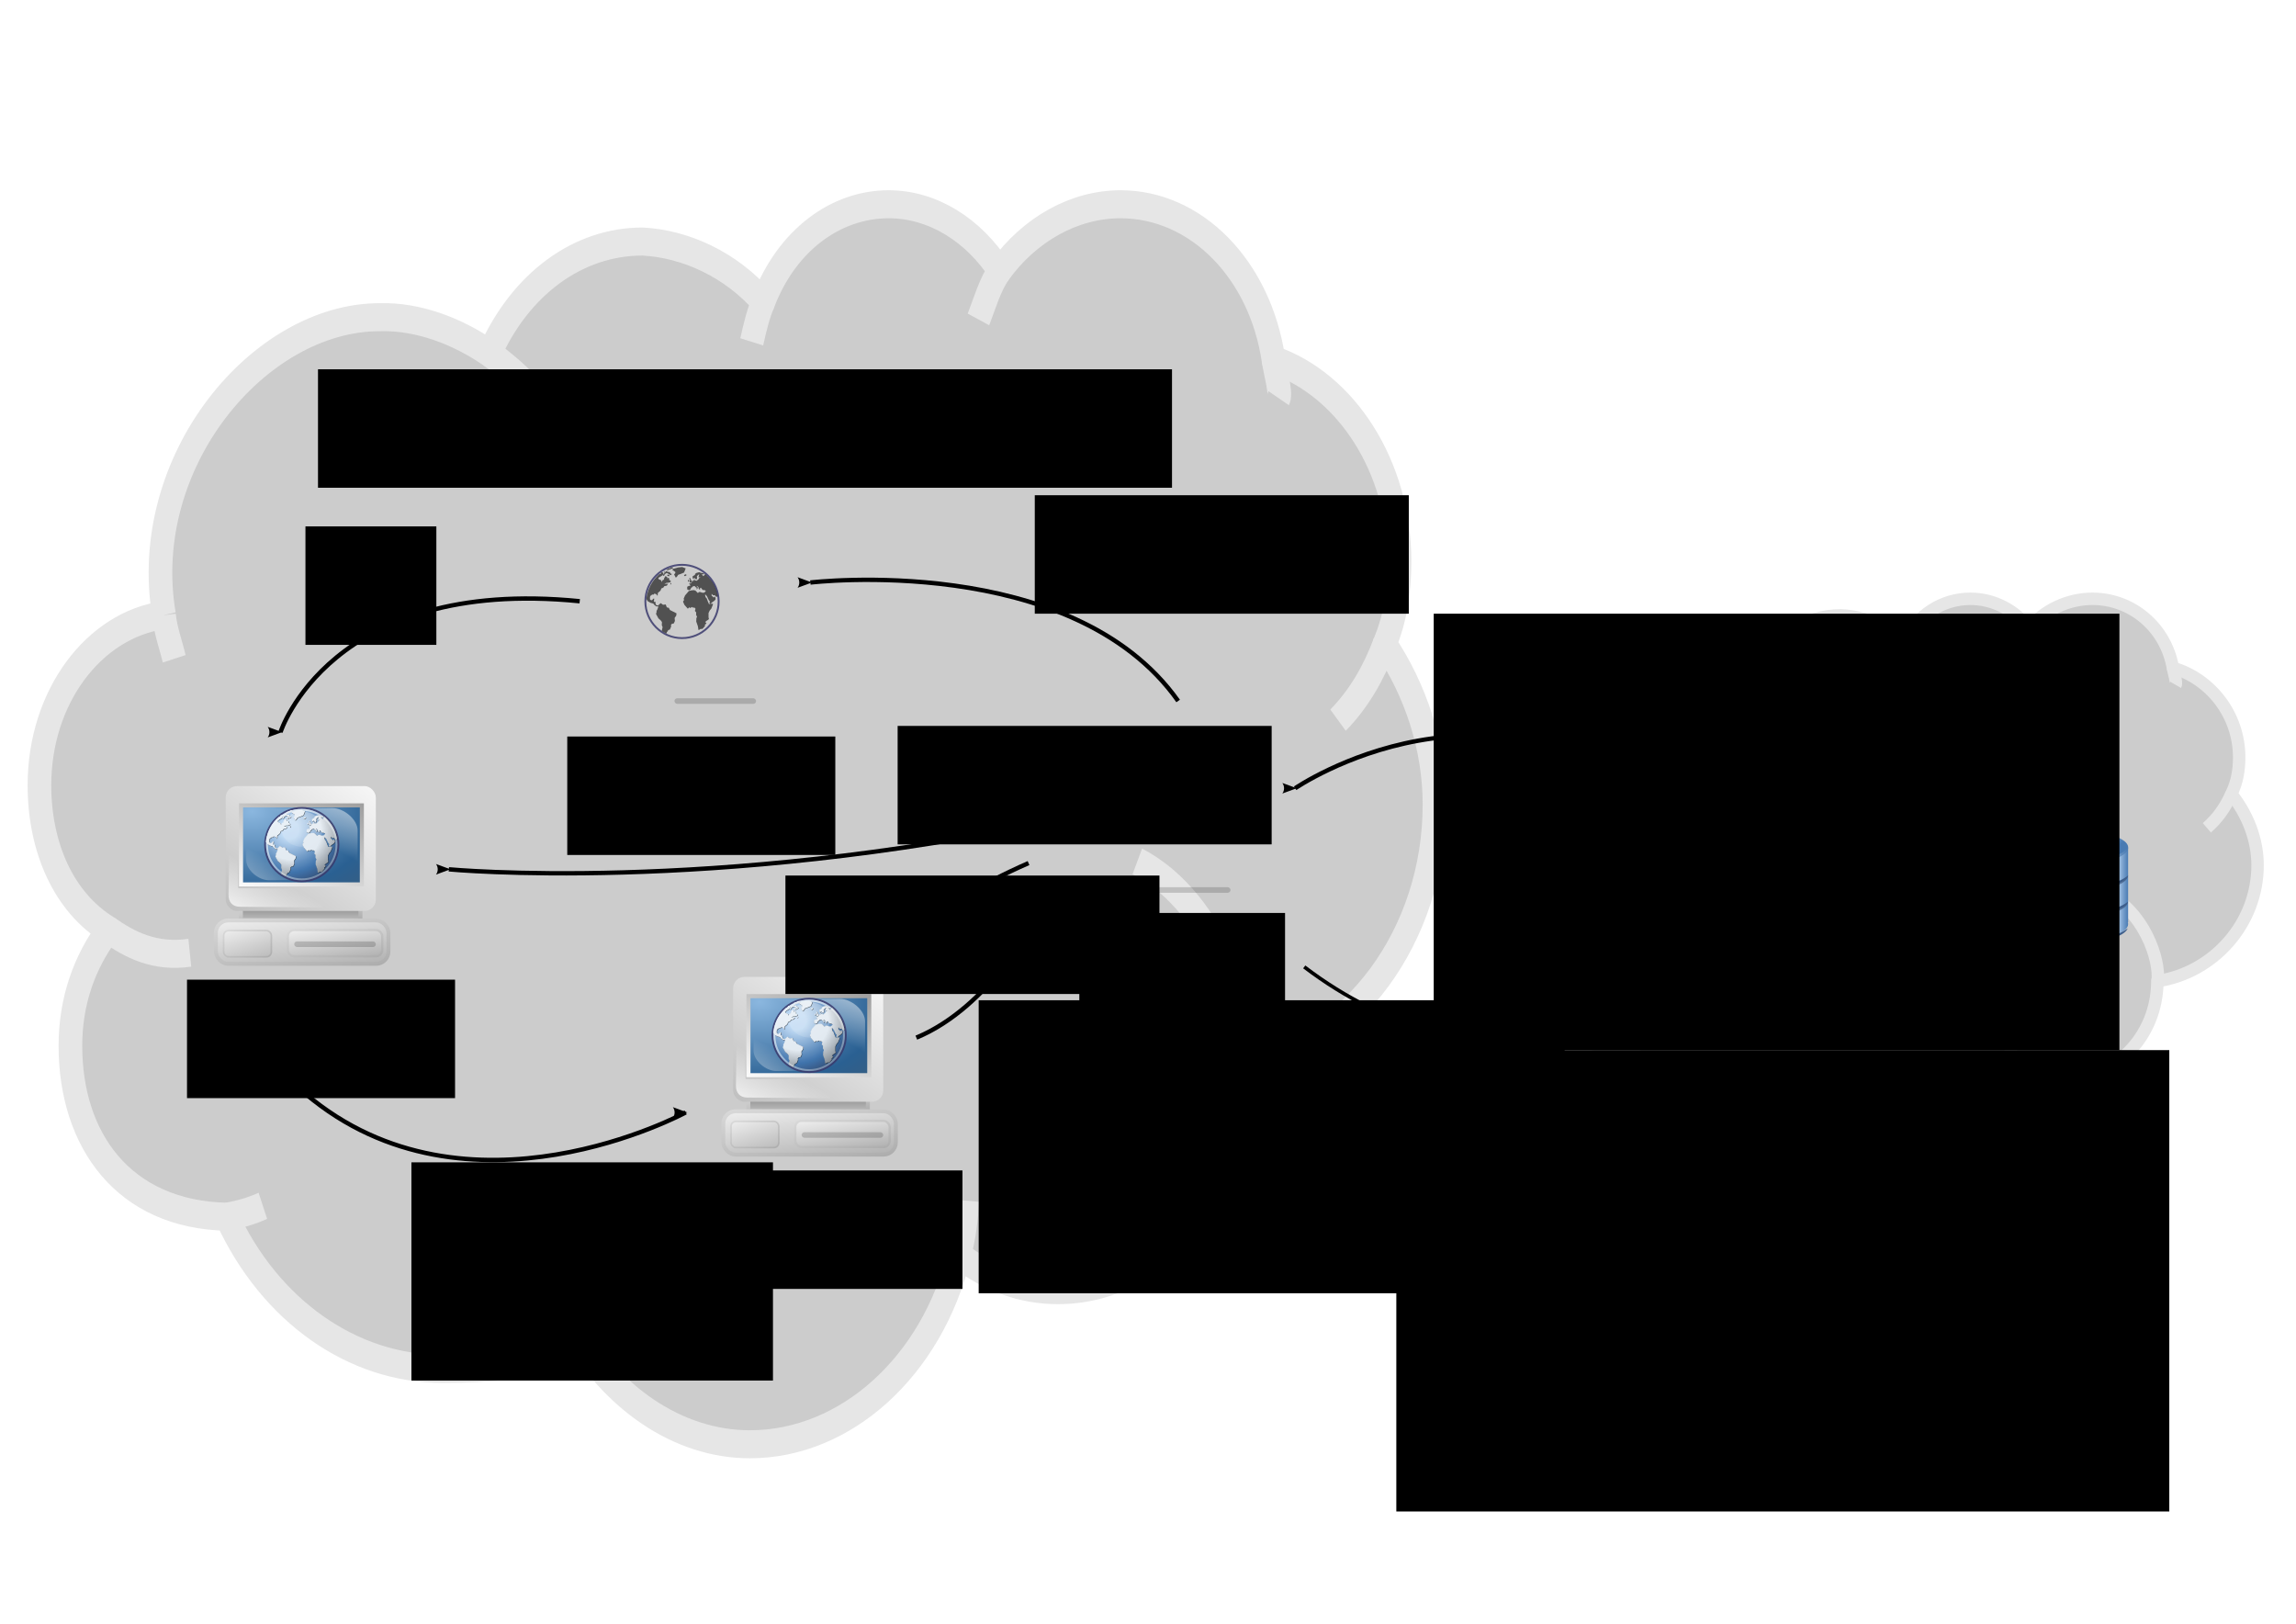 <?xml version="1.0" encoding="UTF-8" standalone="no"?>
<!-- Created with Inkscape (http://www.inkscape.org/) -->

<svg
   xmlns:dc="http://purl.org/dc/elements/1.1/"
   xmlns:cc="http://creativecommons.org/ns#"
   xmlns:rdf="http://www.w3.org/1999/02/22-rdf-syntax-ns#"
   xmlns:svg="http://www.w3.org/2000/svg"
   xmlns="http://www.w3.org/2000/svg"
   xmlns:xlink="http://www.w3.org/1999/xlink"
   xmlns:sodipodi="http://sodipodi.sourceforge.net/DTD/sodipodi-0.dtd"
   xmlns:inkscape="http://www.inkscape.org/namespaces/inkscape"
   width="1052.362"
   height="744.094"
   id="svg16425"
   version="1.1"
   inkscape:version="0.48.5 r10040"
   sodipodi:docname="retrieving_content_new_complex.svg">
  <defs
     id="defs16427">
    <inkscape:path-effect
       effect="skeletal"
       id="path-effect21029"
       is_visible="true"
       pattern="M 0,5 C 0,2.24 2.24,0 5,0 7.76,0 10,2.24 10,5 10,7.76 7.76,10 5,10 2.24,10 0,7.76 0,5 z"
       copytype="single_stretched"
       prop_scale="1"
       scale_y_rel="false"
       spacing="0"
       normal_offset="0"
       tang_offset="0"
       prop_units="false"
       vertical_pattern="false"
       fuse_tolerance="0" />
    <marker
       inkscape:stockid="Arrow2Lend"
       orient="auto"
       refY="0.0"
       refX="0.0"
       id="Arrow2Lend"
       style="overflow:visible;">
      <path
         id="path9333"
         style="fill-rule:evenodd;stroke-width:0.625;stroke-linejoin:round;"
         d="M 8.719,4.034 L -2.207,0.016 L 8.719,-4.002 C 6.973,-1.63 6.983,1.616 8.719,4.034 z "
         transform="scale(1.1) rotate(180) translate(1,0)" />
    </marker>
    <linearGradient
       inkscape:collect="always"
       x1="282.36"
       y1="518.56"
       x2="286.63"
       gradientUnits="userSpaceOnUse"
       y2="527.34"
       id="linearGradient11803">
      <stop
         offset="0"
         style="stop-color:#a5c4e6"
         id="stop5468-4" />
      <stop
         offset="1"
         style="stop-color:#497bb3"
         id="stop5470-8" />
    </linearGradient>
    <linearGradient
       inkscape:collect="always"
       x1="269.97"
       y1="511.97"
       gradientTransform="matrix(4.963,0,0,4.963,278.63,-3355.4)"
       x2="286.63"
       gradientUnits="userSpaceOnUse"
       spreadMethod="reflect"
       y2="511.97"
       id="linearGradient11801">
      <stop
         offset="0"
         style="stop-color:#497bb3"
         id="stop5497-7" />
      <stop
         offset=".205"
         style="stop-color:#a5c4e6"
         id="stop5501-5" />
      <stop
         offset="1"
         style="stop-color:#3b5d8b"
         id="stop5499-8" />
    </linearGradient>
    <linearGradient
       id="linearGradient6035-4">
      <stop
         offset="0"
         style="stop-color:#ffffff"
         id="stop6037-2" />
      <stop
         offset="1"
         style="stop-color:#ffffff;stop-opacity:0"
         id="stop6039-9" />
    </linearGradient>
    <radialGradient
       inkscape:collect="always"
       gradientTransform="matrix(1.613,0,0,1.613,-339.79,1183.8)"
       r="43.527"
       cy="12.142"
       cx="15.601"
       gradientUnits="userSpaceOnUse"
       id="radialGradient36840-2">
      <stop
         offset="0"
         style="stop-color:#ffffff"
         id="stop4128-0-1-6" />
      <stop
         offset="1"
         style="stop-color:#ffffff;stop-opacity:.165"
         id="stop4130-1-5-13" />
    </radialGradient>
    <linearGradient
       id="linearGradient4750-9-9-9">
      <stop
         offset="0"
         style="stop-color:#ffffff"
         id="stop4752-4-2-0" />
      <stop
         offset=".379"
         style="stop-color:#fefefe"
         id="stop4758-2-9-8" />
      <stop
         offset="1"
         style="stop-color:#1d1d1d"
         id="stop4754-7-9-1" />
    </linearGradient>
    <radialGradient
       inkscape:collect="always"
       gradientTransform="scale(1.179,0.848)"
       r="32.665"
       cy="10.476"
       cx="11.827"
       gradientUnits="userSpaceOnUse"
       id="radialGradient36756-4">
      <stop
         offset="0"
         style="stop-color:#ffffff"
         id="stop4352-6-8-6" />
      <stop
         offset="1"
         style="stop-color:#ffffff;stop-opacity:0"
         id="stop4354-0-8-2" />
    </radialGradient>
    <radialGradient
       inkscape:collect="always"
       gradientTransform="matrix(1.613,0,0,1.613,-339.79,1183.8)"
       r="29.993"
       cy="15.716"
       cx="18.248"
       gradientUnits="userSpaceOnUse"
       id="radialGradient36754-6">
      <stop
         offset="0"
         style="stop-color:#d3e9ff"
         id="stop3964-2-4-8" />
      <stop
         offset=".155"
         style="stop-color:#d3e9ff"
         id="stop4134-2-6-4" />
      <stop
         offset=".75"
         style="stop-color:#4074ae"
         id="stop4346-9-4-7" />
      <stop
         offset="1"
         style="stop-color:#36486c"
         id="stop3966-0-0-2" />
    </radialGradient>
    <filter
       color-interpolation-filters="sRGB"
       inkscape:collect="always"
       id="filter36622-5">
      <feGaussianBlur
         inkscape:collect="always"
         stdDeviation="0.626"
         id="feGaussianBlur36624-8" />
    </filter>
    <linearGradient
       id="linearGradient892-6-0">
      <stop
         offset="0"
         style="stop-color:#ffffff;stop-opacity:0"
         id="stop893-3-51" />
      <stop
         offset="1"
         style="stop-color:#fff"
         id="stop894-6-1" />
    </linearGradient>
    <radialGradient
       inkscape:collect="always"
       gradientTransform="scale(1.227,0.815)"
       r="63.391"
       cy="42.346"
       cx="31.538"
       gradientUnits="userSpaceOnUse"
       id="radialGradient36732-8">
      <stop
         offset="0"
         style="stop-color:#8bb7df"
         id="stop1134-7-3" />
      <stop
         offset=".762"
         style="stop-color:#2a6092"
         id="stop1136-0-6" />
      <stop
         offset="1"
         style="stop-color:#375e82"
         id="stop1135-7-80" />
    </radialGradient>
    <linearGradient
       id="linearGradient888-2-5">
      <stop
         offset="0"
         style="stop-color:#626262"
         id="stop889-8-4" />
      <stop
         offset="1"
         style="stop-color:#fff"
         id="stop890-5-8" />
    </linearGradient>
    <linearGradient
       inkscape:collect="always"
       xlink:href="#linearGradient11801"
       id="linearGradient4995"
       gradientUnits="userSpaceOnUse"
       gradientTransform="matrix(4.963,0,0,4.963,278.63,-3355.4)"
       spreadMethod="reflect"
       x1="269.97"
       y1="511.97"
       x2="286.63"
       y2="511.97" />
    <linearGradient
       inkscape:collect="always"
       xlink:href="#linearGradient11803"
       id="linearGradient4997"
       gradientUnits="userSpaceOnUse"
       x1="282.36"
       y1="518.56"
       x2="286.63"
       y2="527.34" />
    <linearGradient
       inkscape:collect="always"
       xlink:href="#linearGradient6035-4"
       id="linearGradient4999"
       gradientUnits="userSpaceOnUse"
       gradientTransform="matrix(4.199,0,0,4.199,407.33,-3062.9)"
       spreadMethod="reflect"
       x1="308.5"
       y1="522.61"
       x2="327.78"
       y2="520.33" />
    <linearGradient
       inkscape:collect="always"
       xlink:href="#linearGradient6035-4"
       id="linearGradient5001"
       gradientUnits="userSpaceOnUse"
       gradientTransform="matrix(4.199,0,0,4.199,407.33,-3015.8)"
       spreadMethod="reflect"
       x1="308.5"
       y1="522.61"
       x2="327.78"
       y2="520.33" />
    <linearGradient
       inkscape:collect="always"
       xlink:href="#linearGradient6035-4"
       id="linearGradient5003"
       gradientUnits="userSpaceOnUse"
       gradientTransform="matrix(4.199,0,0,4.199,407.33,-2971.6)"
       spreadMethod="reflect"
       x1="308.5"
       y1="522.61"
       x2="327.78"
       y2="520.33" />
    <linearGradient
       inkscape:collect="always"
       xlink:href="#linearGradient888-2-5"
       id="linearGradient17001"
       gradientUnits="userSpaceOnUse"
       gradientTransform="scale(2.422,0.413)"
       x1="25.221"
       y1="178.49"
       x2="25.221"
       y2="234.27" />
    <linearGradient
       inkscape:collect="always"
       xlink:href="#linearGradient888-2-5"
       id="linearGradient17003"
       gradientUnits="userSpaceOnUse"
       gradientTransform="scale(2.422,0.413)"
       x1="51.461"
       y1="269.86"
       x2="-16.224"
       y2="176.29" />
    <linearGradient
       inkscape:collect="always"
       xlink:href="#linearGradient888-2-5"
       id="linearGradient17005"
       gradientUnits="userSpaceOnUse"
       gradientTransform="scale(1.096,0.912)"
       x1="-77.726"
       y1="208.44"
       x2="95.644"
       y2="11.699" />
    <radialGradient
       inkscape:collect="always"
       xlink:href="#radialGradient36732-8"
       id="radialGradient17007"
       gradientUnits="userSpaceOnUse"
       gradientTransform="scale(1.227,0.815)"
       cx="31.538"
       cy="42.346"
       r="63.391" />
    <linearGradient
       inkscape:collect="always"
       xlink:href="#linearGradient888-2-5"
       id="linearGradient17009"
       gradientUnits="userSpaceOnUse"
       gradientTransform="scale(1.227,0.815)"
       x1="92.438"
       y1="-3.91"
       x2="27.674"
       y2="91.077" />
    <linearGradient
       inkscape:collect="always"
       xlink:href="#linearGradient892-6-0"
       id="linearGradient17011"
       gradientUnits="userSpaceOnUse"
       gradientTransform="scale(1.321,0.757)"
       x1="39.811"
       y1="90.197"
       x2="17.877"
       y2="113.72" />
    <linearGradient
       inkscape:collect="always"
       xlink:href="#linearGradient892-6-0"
       id="linearGradient17013"
       gradientUnits="userSpaceOnUse"
       gradientTransform="scale(1.329,0.752)"
       x1="39.691"
       y1="49.508"
       x2="70.224"
       y2="20.482" />
    <linearGradient
       inkscape:collect="always"
       xlink:href="#linearGradient892-6-0"
       id="linearGradient17015"
       gradientUnits="userSpaceOnUse"
       gradientTransform="scale(1.328,0.753)"
       x1="35.19"
       y1="76.278"
       x2="8.346"
       y2="105.43" />
    <linearGradient
       inkscape:collect="always"
       xlink:href="#linearGradient888-2-5"
       id="linearGradient17017"
       gradientUnits="userSpaceOnUse"
       gradientTransform="scale(1.932,0.517)"
       x1="159.23"
       y1="65.199"
       x2="79.938"
       y2="-89.846" />
    <linearGradient
       inkscape:collect="always"
       xlink:href="#linearGradient888-2-5"
       id="linearGradient17019"
       gradientUnits="userSpaceOnUse"
       gradientTransform="scale(1.932,0.517)"
       x1="157.71"
       y1="114.67"
       x2="5.623"
       y2="-95.58" />
    <linearGradient
       inkscape:collect="always"
       xlink:href="#linearGradient888-2-5"
       id="linearGradient17021"
       gradientUnits="userSpaceOnUse"
       gradientTransform="scale(1.841,0.543)"
       x1="149.61"
       y1="23.06"
       x2="104.06"
       y2="-66.005" />
    <linearGradient
       inkscape:collect="always"
       xlink:href="#linearGradient888-2-5"
       id="linearGradient17023"
       gradientUnits="userSpaceOnUse"
       gradientTransform="scale(1.841,0.543)"
       x1="148.74"
       y1="51.478"
       x2="61.37"
       y2="-69.298" />
    <linearGradient
       inkscape:collect="always"
       xlink:href="#linearGradient888-2-5"
       id="linearGradient17025"
       gradientUnits="userSpaceOnUse"
       gradientTransform="scale(1.331,0.751)"
       x1="149.64"
       y1="30.068"
       x2="108.58"
       y2="-48.173" />
    <linearGradient
       inkscape:collect="always"
       xlink:href="#linearGradient888-2-5"
       id="linearGradient17027"
       gradientUnits="userSpaceOnUse"
       gradientTransform="scale(1.331,0.751)"
       x1="143.49"
       y1="36.145"
       x2="81.777"
       y2="-49.167" />
    <radialGradient
       inkscape:collect="always"
       xlink:href="#radialGradient36754-6"
       id="radialGradient17029"
       gradientUnits="userSpaceOnUse"
       gradientTransform="matrix(1.613,0,0,1.613,-339.79,1183.8)"
       cx="18.248"
       cy="15.716"
       r="29.993" />
    <radialGradient
       inkscape:collect="always"
       xlink:href="#radialGradient36756-4"
       id="radialGradient17031"
       gradientUnits="userSpaceOnUse"
       gradientTransform="scale(1.179,0.848)"
       cx="11.827"
       cy="10.476"
       r="32.665" />
    <radialGradient
       inkscape:collect="always"
       xlink:href="#linearGradient4750-9-9-9"
       id="radialGradient17033"
       gradientUnits="userSpaceOnUse"
       gradientTransform="scale(1.037,0.964)"
       cx="18.634"
       cy="17.486"
       fx="18.934"
       fy="17.81"
       r="40.693" />
    <radialGradient
       inkscape:collect="always"
       xlink:href="#linearGradient4750-9-9-9"
       id="radialGradient17035"
       gradientUnits="userSpaceOnUse"
       gradientTransform="scale(1.037,0.964)"
       cx="18.634"
       cy="17.486"
       fx="18.934"
       fy="17.81"
       r="40.693" />
    <radialGradient
       inkscape:collect="always"
       xlink:href="#linearGradient4750-9-9-9"
       id="radialGradient17037"
       gradientUnits="userSpaceOnUse"
       gradientTransform="scale(1.037,0.964)"
       cx="18.634"
       cy="17.486"
       fx="18.934"
       fy="17.81"
       r="40.693" />
    <radialGradient
       inkscape:collect="always"
       xlink:href="#linearGradient4750-9-9-9"
       id="radialGradient17039"
       gradientUnits="userSpaceOnUse"
       gradientTransform="scale(1.037,0.964)"
       cx="18.634"
       cy="17.486"
       fx="18.934"
       fy="17.81"
       r="40.693" />
    <radialGradient
       inkscape:collect="always"
       xlink:href="#linearGradient4750-9-9-9"
       id="radialGradient17041"
       gradientUnits="userSpaceOnUse"
       gradientTransform="scale(1.037,0.964)"
       cx="18.634"
       cy="17.486"
       fx="18.934"
       fy="17.81"
       r="40.693" />
    <radialGradient
       inkscape:collect="always"
       xlink:href="#linearGradient4750-9-9-9"
       id="radialGradient17043"
       gradientUnits="userSpaceOnUse"
       gradientTransform="scale(1.037,0.964)"
       cx="18.634"
       cy="17.486"
       fx="18.934"
       fy="17.81"
       r="40.693" />
    <radialGradient
       inkscape:collect="always"
       xlink:href="#linearGradient4750-9-9-9"
       id="radialGradient17045"
       gradientUnits="userSpaceOnUse"
       gradientTransform="scale(1.037,0.964)"
       cx="18.634"
       cy="17.486"
       fx="18.934"
       fy="17.81"
       r="40.693" />
    <radialGradient
       inkscape:collect="always"
       xlink:href="#linearGradient4750-9-9-9"
       id="radialGradient17047"
       gradientUnits="userSpaceOnUse"
       gradientTransform="scale(1.037,0.964)"
       cx="18.634"
       cy="17.486"
       fx="18.934"
       fy="17.81"
       r="40.693" />
    <radialGradient
       inkscape:collect="always"
       xlink:href="#linearGradient4750-9-9-9"
       id="radialGradient17049"
       gradientUnits="userSpaceOnUse"
       gradientTransform="scale(1.037,0.964)"
       cx="18.634"
       cy="17.486"
       fx="18.934"
       fy="17.81"
       r="40.693" />
    <radialGradient
       inkscape:collect="always"
       xlink:href="#linearGradient4750-9-9-9"
       id="radialGradient17051"
       gradientUnits="userSpaceOnUse"
       gradientTransform="scale(1.037,0.964)"
       cx="18.634"
       cy="17.486"
       fx="18.934"
       fy="17.81"
       r="40.693" />
    <radialGradient
       inkscape:collect="always"
       xlink:href="#linearGradient4750-9-9-9"
       id="radialGradient17053"
       gradientUnits="userSpaceOnUse"
       gradientTransform="scale(1.037,0.964)"
       cx="18.634"
       cy="17.486"
       fx="18.934"
       fy="17.81"
       r="40.693" />
    <radialGradient
       inkscape:collect="always"
       xlink:href="#linearGradient4750-9-9-9"
       id="radialGradient17055"
       gradientUnits="userSpaceOnUse"
       gradientTransform="scale(1.037,0.964)"
       cx="18.634"
       cy="17.486"
       fx="18.934"
       fy="17.81"
       r="40.693" />
    <radialGradient
       inkscape:collect="always"
       xlink:href="#linearGradient4750-9-9-9"
       id="radialGradient17057"
       gradientUnits="userSpaceOnUse"
       gradientTransform="scale(1.037,0.964)"
       cx="18.634"
       cy="17.486"
       fx="18.934"
       fy="17.81"
       r="40.693" />
    <radialGradient
       inkscape:collect="always"
       xlink:href="#linearGradient4750-9-9-9"
       id="radialGradient17059"
       gradientUnits="userSpaceOnUse"
       gradientTransform="scale(1.037,0.964)"
       cx="18.634"
       cy="17.486"
       fx="18.934"
       fy="17.81"
       r="40.693" />
    <radialGradient
       inkscape:collect="always"
       xlink:href="#linearGradient4750-9-9-9"
       id="radialGradient17061"
       gradientUnits="userSpaceOnUse"
       gradientTransform="scale(1.037,0.964)"
       cx="18.634"
       cy="17.486"
       fx="18.934"
       fy="17.81"
       r="40.693" />
    <radialGradient
       inkscape:collect="always"
       xlink:href="#linearGradient4750-9-9-9"
       id="radialGradient17063"
       gradientUnits="userSpaceOnUse"
       gradientTransform="scale(1.037,0.964)"
       cx="18.634"
       cy="17.486"
       fx="18.934"
       fy="17.81"
       r="40.693" />
    <radialGradient
       inkscape:collect="always"
       xlink:href="#linearGradient4750-9-9-9"
       id="radialGradient17065"
       gradientUnits="userSpaceOnUse"
       gradientTransform="scale(1.037,0.964)"
       cx="18.634"
       cy="17.486"
       fx="18.934"
       fy="17.81"
       r="40.693" />
    <radialGradient
       inkscape:collect="always"
       xlink:href="#linearGradient4750-9-9-9"
       id="radialGradient17067"
       gradientUnits="userSpaceOnUse"
       gradientTransform="scale(1.037,0.964)"
       cx="18.634"
       cy="17.486"
       fx="18.934"
       fy="17.81"
       r="40.693" />
    <radialGradient
       inkscape:collect="always"
       xlink:href="#linearGradient4750-9-9-9"
       id="radialGradient17069"
       gradientUnits="userSpaceOnUse"
       gradientTransform="scale(1.037,0.964)"
       cx="18.634"
       cy="17.486"
       fx="18.934"
       fy="17.81"
       r="40.693" />
    <radialGradient
       inkscape:collect="always"
       xlink:href="#linearGradient4750-9-9-9"
       id="radialGradient17071"
       gradientUnits="userSpaceOnUse"
       gradientTransform="scale(1.037,0.964)"
       cx="18.634"
       cy="17.486"
       fx="18.934"
       fy="17.81"
       r="40.693" />
    <radialGradient
       inkscape:collect="always"
       xlink:href="#linearGradient4750-9-9-9"
       id="radialGradient17073"
       gradientUnits="userSpaceOnUse"
       gradientTransform="scale(1.037,0.964)"
       cx="18.634"
       cy="17.486"
       fx="18.934"
       fy="17.81"
       r="40.693" />
    <radialGradient
       inkscape:collect="always"
       xlink:href="#linearGradient4750-9-9-9"
       id="radialGradient17075"
       gradientUnits="userSpaceOnUse"
       gradientTransform="scale(1.037,0.964)"
       cx="18.634"
       cy="17.486"
       fx="18.934"
       fy="17.81"
       r="40.693" />
    <radialGradient
       inkscape:collect="always"
       xlink:href="#linearGradient4750-9-9-9"
       id="radialGradient17077"
       gradientUnits="userSpaceOnUse"
       gradientTransform="scale(1.037,0.964)"
       cx="18.634"
       cy="17.486"
       fx="18.934"
       fy="17.81"
       r="40.693" />
    <radialGradient
       inkscape:collect="always"
       xlink:href="#linearGradient4750-9-9-9"
       id="radialGradient17079"
       gradientUnits="userSpaceOnUse"
       gradientTransform="scale(1.037,0.964)"
       cx="18.634"
       cy="17.486"
       fx="18.934"
       fy="17.81"
       r="40.693" />
    <radialGradient
       inkscape:collect="always"
       xlink:href="#linearGradient4750-9-9-9"
       id="radialGradient17081"
       gradientUnits="userSpaceOnUse"
       gradientTransform="scale(1.037,0.964)"
       cx="18.634"
       cy="17.486"
       fx="18.934"
       fy="17.81"
       r="40.693" />
    <radialGradient
       inkscape:collect="always"
       xlink:href="#linearGradient4750-9-9-9"
       id="radialGradient17083"
       gradientUnits="userSpaceOnUse"
       gradientTransform="scale(1.037,0.964)"
       cx="18.634"
       cy="17.486"
       fx="18.934"
       fy="17.81"
       r="40.693" />
    <radialGradient
       inkscape:collect="always"
       xlink:href="#linearGradient4750-9-9-9"
       id="radialGradient17085"
       gradientUnits="userSpaceOnUse"
       gradientTransform="scale(1.037,0.964)"
       cx="18.634"
       cy="17.486"
       fx="18.934"
       fy="17.81"
       r="40.693" />
    <radialGradient
       inkscape:collect="always"
       xlink:href="#linearGradient4750-9-9-9"
       id="radialGradient17087"
       gradientUnits="userSpaceOnUse"
       gradientTransform="scale(1.037,0.964)"
       cx="18.634"
       cy="17.486"
       fx="18.934"
       fy="17.81"
       r="40.693" />
    <radialGradient
       inkscape:collect="always"
       xlink:href="#linearGradient4750-9-9-9"
       id="radialGradient17089"
       gradientUnits="userSpaceOnUse"
       gradientTransform="scale(1.037,0.964)"
       cx="18.634"
       cy="17.486"
       fx="18.934"
       fy="17.81"
       r="40.693" />
    <radialGradient
       inkscape:collect="always"
       xlink:href="#linearGradient4750-9-9-9"
       id="radialGradient17091"
       gradientUnits="userSpaceOnUse"
       gradientTransform="scale(1.037,0.964)"
       cx="18.634"
       cy="17.486"
       fx="18.934"
       fy="17.81"
       r="40.693" />
    <radialGradient
       inkscape:collect="always"
       xlink:href="#linearGradient4750-9-9-9"
       id="radialGradient17093"
       gradientUnits="userSpaceOnUse"
       gradientTransform="scale(1.037,0.964)"
       cx="18.634"
       cy="17.486"
       fx="18.934"
       fy="17.81"
       r="40.693" />
    <radialGradient
       inkscape:collect="always"
       xlink:href="#linearGradient4750-9-9-9"
       id="radialGradient17095"
       gradientUnits="userSpaceOnUse"
       gradientTransform="scale(1.037,0.964)"
       cx="18.634"
       cy="17.486"
       fx="18.934"
       fy="17.81"
       r="40.693" />
    <radialGradient
       inkscape:collect="always"
       xlink:href="#linearGradient4750-9-9-9"
       id="radialGradient17097"
       gradientUnits="userSpaceOnUse"
       gradientTransform="scale(1.037,0.964)"
       cx="18.634"
       cy="17.486"
       fx="18.934"
       fy="17.81"
       r="40.693" />
    <radialGradient
       inkscape:collect="always"
       xlink:href="#linearGradient4750-9-9-9"
       id="radialGradient17099"
       gradientUnits="userSpaceOnUse"
       gradientTransform="scale(1.037,0.964)"
       cx="18.634"
       cy="17.486"
       fx="18.934"
       fy="17.81"
       r="40.693" />
    <radialGradient
       inkscape:collect="always"
       xlink:href="#linearGradient4750-9-9-9"
       id="radialGradient17101"
       gradientUnits="userSpaceOnUse"
       gradientTransform="scale(1.037,0.964)"
       cx="18.634"
       cy="17.486"
       fx="18.934"
       fy="17.81"
       r="40.693" />
    <radialGradient
       inkscape:collect="always"
       xlink:href="#linearGradient4750-9-9-9"
       id="radialGradient17103"
       gradientUnits="userSpaceOnUse"
       gradientTransform="scale(1.037,0.964)"
       cx="18.634"
       cy="17.486"
       fx="18.934"
       fy="17.81"
       r="40.693" />
    <radialGradient
       inkscape:collect="always"
       xlink:href="#linearGradient4750-9-9-9"
       id="radialGradient17105"
       gradientUnits="userSpaceOnUse"
       gradientTransform="scale(1.037,0.964)"
       cx="18.634"
       cy="17.486"
       fx="18.934"
       fy="17.81"
       r="40.693" />
    <radialGradient
       inkscape:collect="always"
       xlink:href="#radialGradient36840-2"
       id="radialGradient17107"
       gradientUnits="userSpaceOnUse"
       gradientTransform="matrix(1.613,0,0,1.613,-339.79,1183.8)"
       cx="15.601"
       cy="12.142"
       r="43.527" />
  </defs>
  <sodipodi:namedview
     id="base"
     pagecolor="#ffffff"
     bordercolor="#666666"
     borderopacity="1.0"
     inkscape:pageopacity="0.0"
     inkscape:pageshadow="2"
     inkscape:zoom="0.35"
     inkscape:cx="16.428571"
     inkscape:cy="405.71429"
     inkscape:document-units="px"
     inkscape:current-layer="layer1"
     showgrid="false"
     inkscape:window-width="1216"
     inkscape:window-height="639"
     inkscape:window-x="60"
     inkscape:window-y="61"
     inkscape:window-maximized="0" />
  <g
     inkscape:label="Layer 1"
     inkscape:groupmode="layer"
     id="layer1"
     transform="translate(0,-308.268)">
    <g
       transform="translate(514.427,174.279)"
       inkscape:label="Capa 1"
       id="layer1-6">
      <g
         class="Drawing"
         transform="matrix(0.057,0,0,0.057,64.27,246.75)"
         style="fill-rule:evenodd"
         id="g10">
        <g
           id="g12">
          <g
             style="fill:#cccccc"
             id="g14">
            <path
               d="m 2627,4302 c -110,-547 401,-1063 912,-1063 161,-4 328,49 465,129 131,-248 374,-399 647,-399 182,8 374,82 511,215 98,-219 306,-348 530,-348 189,0 361,94 470,237 126,-147 314,-237 511,-237 319,0 590,231 647,555 309,90 533,383 533,719 0,102 -16,201 -63,295 131,164 211,366 211,573 0,469 -353,865 -806,932 0,449 -350,801 -787,801 -150,0 -293,-43 -418,-124 -115,395 -478,674 -885,674 -304,0 -590,-166 -763,-429 -161,101 -76,160 -538,160 -380,0 -729,-207 -912,-543 -437,-8 -661,-274 -661,-610 0,-156 57,-297 161,-414 -189,-98 -292,-293 -292,-516 0,-314 229,-572 527,-607 z M 2100,2836 z m 5901,4425 z"
               id="path16"
               inkscape:connector-curvature="0" />
          </g>
          <g
             style="fill:none;stroke:#e6e6e6;stroke-width:100;stroke-linejoin:round"
             id="g18">
            <path
               d="m 2627,4302 c -110,-547 401,-1063 912,-1063 161,-4 328,49 465,129 131,-248 374,-399 647,-399 182,8 374,82 511,215 98,-219 306,-348 530,-348 189,0 361,94 470,237 126,-147 314,-237 511,-237 319,0 590,231 647,555 309,90 533,383 533,719 0,102 -16,201 -63,295 131,164 211,366 211,573 0,469 -353,865 -806,932 0,449 -350,801 -787,801 -150,0 -293,-43 -418,-124 -115,395 -478,674 -885,674 -304,0 -590,-166 -763,-429 -161,101 -76,160 -538,160 -380,0 -729,-207 -912,-543 -437,-8 -661,-274 -661,-610 0,-156 57,-297 161,-414 -189,-98 -292,-293 -292,-516 0,-314 229,-572 527,-607"
               style="fill:none"
               id="path20"
               inkscape:connector-curvature="0" />
            <path
               d="m 2627,4302 c 5,52 30,109 43,156"
               style="fill:none"
               id="path22"
               inkscape:connector-curvature="0" />
            <path
               d="M 2100,2836"
               style="fill:none"
               id="path24"
               inkscape:connector-curvature="0" />
            <path
               d="M 8001,7261"
               style="fill:none"
               id="path26"
               inkscape:connector-curvature="0" />
            <path
               d="m 4004,3368 c 63,39 139,92 191,146"
               style="fill:none"
               id="path28"
               inkscape:connector-curvature="0" />
            <path
               d="M 2100,2836"
               style="fill:none"
               id="path30"
               inkscape:connector-curvature="0" />
            <path
               d="M 8001,7261"
               style="fill:none"
               id="path32"
               inkscape:connector-curvature="0" />
            <path
               d="m 5162,3184 c -22,43 -36,94 -49,143"
               style="fill:none"
               id="path34"
               inkscape:connector-curvature="0" />
            <path
               d="M 2100,2836"
               style="fill:none"
               id="path36"
               inkscape:connector-curvature="0" />
            <path
               d="M 8001,7261"
               style="fill:none"
               id="path38"
               inkscape:connector-curvature="0" />
            <path
               d="m 6162,3073 c -41,49 -63,115 -90,174"
               style="fill:none"
               id="path40"
               inkscape:connector-curvature="0" />
            <path
               d="M 2100,2836"
               style="fill:none"
               id="path42"
               inkscape:connector-curvature="0" />
            <path
               d="M 8001,7261"
               style="fill:none"
               id="path44"
               inkscape:connector-curvature="0" />
            <path
               d="m 7320,3391 c 6,37 33,118 22,137"
               style="fill:none"
               id="path46"
               inkscape:connector-curvature="0" />
            <path
               d="M 2100,2836"
               style="fill:none"
               id="path48"
               inkscape:connector-curvature="0" />
            <path
               d="M 8001,7261"
               style="fill:none"
               id="path50"
               inkscape:connector-curvature="0" />
            <path
               d="m 7790,4405 c -46,104 -109,196 -197,272"
               style="fill:none"
               id="path52"
               inkscape:connector-curvature="0" />
            <path
               d="M 2100,2836"
               style="fill:none"
               id="path54"
               inkscape:connector-curvature="0" />
            <path
               d="M 8001,7261"
               style="fill:none"
               id="path56"
               inkscape:connector-curvature="0" />
            <path
               d="m 7197,5910 c 22,-165 -104,-575 -453,-729"
               style="fill:none"
               id="path58"
               inkscape:connector-curvature="0" />
            <path
               d="M 2100,2836"
               style="fill:none"
               id="path60"
               inkscape:connector-curvature="0" />
            <path
               d="M 8001,7261"
               style="fill:none"
               id="path62"
               inkscape:connector-curvature="0" />
            <path
               d="m 5990,6587 c 22,-68 30,-130 35,-195"
               style="fill:none"
               id="path64"
               inkscape:connector-curvature="0" />
            <path
               d="M 2100,2836"
               style="fill:none"
               id="path66"
               inkscape:connector-curvature="0" />
            <path
               d="M 8001,7261"
               style="fill:none"
               id="path68"
               inkscape:connector-curvature="0" />
            <path
               d="m 4345,6832 c -44,-53 -71,-114 -98,-178"
               style="fill:none"
               id="path70"
               inkscape:connector-curvature="0" />
            <path
               d="M 2100,2836"
               style="fill:none"
               id="path72"
               inkscape:connector-curvature="0" />
            <path
               d="M 8001,7261"
               style="fill:none"
               id="path74"
               inkscape:connector-curvature="0" />
            <path
               d="m 2892,6449 c 52,-8 104,-20 153,-39"
               style="fill:none"
               id="path76"
               inkscape:connector-curvature="0" />
            <path
               d="M 2100,2836"
               style="fill:none"
               id="path78"
               inkscape:connector-curvature="0" />
            <path
               d="M 8001,7261"
               style="fill:none"
               id="path80"
               inkscape:connector-curvature="0" />
            <path
               d="m 2392,5425 c 90,53 194,100 344,82"
               style="fill:none"
               id="path82"
               inkscape:connector-curvature="0" />
            <path
               d="M 2100,2836"
               style="fill:none"
               id="path84"
               inkscape:connector-curvature="0" />
            <path
               d="M 8001,7261"
               style="fill:none"
               id="path86"
               inkscape:connector-curvature="0" />
          </g>
          <g
             style="fill:none"
             id="g88">
            <rect
               height="4425"
               x="2100"
               width="5901"
               y="2836"
               id="rect90" />
          </g>
        </g>
      </g>
    </g>
    <g
       transform="matrix(1.901,0,0,2.253,-331.649,-518.255)"
       inkscape:label="Capa 1"
       id="layer1-7">
      <g
         class="Drawing"
         transform="matrix(0.057,0,0,0.057,64.27,246.75)"
         style="fill-rule:evenodd"
         id="g10-7">
        <g
           id="g12-7">
          <g
             style="fill:#cccccc"
             id="g14-6">
            <path
               d="m 2627,4302 c -110,-547 401,-1063 912,-1063 161,-4 328,49 465,129 131,-248 374,-399 647,-399 182,8 374,82 511,215 98,-219 306,-348 530,-348 189,0 361,94 470,237 126,-147 314,-237 511,-237 319,0 590,231 647,555 309,90 533,383 533,719 0,102 -16,201 -63,295 131,164 211,366 211,573 0,469 -353,865 -806,932 0,449 -350,801 -787,801 -150,0 -293,-43 -418,-124 -115,395 -478,674 -885,674 -304,0 -590,-166 -763,-429 -161,101 -76,160 -538,160 -380,0 -729,-207 -912,-543 -437,-8 -661,-274 -661,-610 0,-156 57,-297 161,-414 -189,-98 -292,-293 -292,-516 0,-314 229,-572 527,-607 z M 2100,2836 z m 5901,4425 z"
               id="path16-2"
               inkscape:connector-curvature="0" />
          </g>
          <g
             style="fill:none;stroke:#e6e6e6;stroke-width:100;stroke-linejoin:round"
             id="g18-9">
            <path
               d="m 2627,4302 c -110,-547 401,-1063 912,-1063 161,-4 328,49 465,129 131,-248 374,-399 647,-399 182,8 374,82 511,215 98,-219 306,-348 530,-348 189,0 361,94 470,237 126,-147 314,-237 511,-237 319,0 590,231 647,555 309,90 533,383 533,719 0,102 -16,201 -63,295 131,164 211,366 211,573 0,469 -353,865 -806,932 0,449 -350,801 -787,801 -150,0 -293,-43 -418,-124 -115,395 -478,674 -885,674 -304,0 -590,-166 -763,-429 -161,101 -76,160 -538,160 -380,0 -729,-207 -912,-543 -437,-8 -661,-274 -661,-610 0,-156 57,-297 161,-414 -189,-98 -292,-293 -292,-516 0,-314 229,-572 527,-607"
               style="fill:none"
               id="path20-1"
               inkscape:connector-curvature="0" />
            <path
               d="m 2627,4302 c 5,52 30,109 43,156"
               style="fill:none"
               id="path22-5"
               inkscape:connector-curvature="0" />
            <path
               d="M 2100,2836"
               style="fill:none"
               id="path24-4"
               inkscape:connector-curvature="0" />
            <path
               d="M 8001,7261"
               style="fill:none"
               id="path26-2"
               inkscape:connector-curvature="0" />
            <path
               d="m 4004,3368 c 63,39 139,92 191,146"
               style="fill:none"
               id="path28-5"
               inkscape:connector-curvature="0" />
            <path
               d="M 2100,2836"
               style="fill:none"
               id="path30-1"
               inkscape:connector-curvature="0" />
            <path
               d="M 8001,7261"
               style="fill:none"
               id="path32-9"
               inkscape:connector-curvature="0" />
            <path
               d="m 5162,3184 c -22,43 -36,94 -49,143"
               style="fill:none"
               id="path34-7"
               inkscape:connector-curvature="0" />
            <path
               d="M 2100,2836"
               style="fill:none"
               id="path36-9"
               inkscape:connector-curvature="0" />
            <path
               d="M 8001,7261"
               style="fill:none"
               id="path38-0"
               inkscape:connector-curvature="0" />
            <path
               d="m 6162,3073 c -41,49 -63,115 -90,174"
               style="fill:none"
               id="path40-8"
               inkscape:connector-curvature="0" />
            <path
               d="M 2100,2836"
               style="fill:none"
               id="path42-1"
               inkscape:connector-curvature="0" />
            <path
               d="M 8001,7261"
               style="fill:none"
               id="path44-2"
               inkscape:connector-curvature="0" />
            <path
               d="m 7320,3391 c 6,37 33,118 22,137"
               style="fill:none"
               id="path46-3"
               inkscape:connector-curvature="0" />
            <path
               d="M 2100,2836"
               style="fill:none"
               id="path48-3"
               inkscape:connector-curvature="0" />
            <path
               d="M 8001,7261"
               style="fill:none"
               id="path50-0"
               inkscape:connector-curvature="0" />
            <path
               d="m 7790,4405 c -46,104 -109,196 -197,272"
               style="fill:none"
               id="path52-7"
               inkscape:connector-curvature="0" />
            <path
               d="M 2100,2836"
               style="fill:none"
               id="path54-1"
               inkscape:connector-curvature="0" />
            <path
               d="M 8001,7261"
               style="fill:none"
               id="path56-1"
               inkscape:connector-curvature="0" />
            <path
               d="m 7197,5910 c 22,-165 -104,-575 -453,-729"
               style="fill:none"
               id="path58-4"
               inkscape:connector-curvature="0" />
            <path
               d="M 2100,2836"
               style="fill:none"
               id="path60-5"
               inkscape:connector-curvature="0" />
            <path
               d="M 8001,7261"
               style="fill:none"
               id="path62-9"
               inkscape:connector-curvature="0" />
            <path
               d="m 5990,6587 c 22,-68 30,-130 35,-195"
               style="fill:none"
               id="path64-6"
               inkscape:connector-curvature="0" />
            <path
               d="M 2100,2836"
               style="fill:none"
               id="path66-3"
               inkscape:connector-curvature="0" />
            <path
               d="M 8001,7261"
               style="fill:none"
               id="path68-0"
               inkscape:connector-curvature="0" />
            <path
               d="m 4345,6832 c -44,-53 -71,-114 -98,-178"
               style="fill:none"
               id="path70-7"
               inkscape:connector-curvature="0" />
            <path
               d="M 2100,2836"
               style="fill:none"
               id="path72-5"
               inkscape:connector-curvature="0" />
            <path
               d="M 8001,7261"
               style="fill:none"
               id="path74-4"
               inkscape:connector-curvature="0" />
            <path
               d="m 2892,6449 c 52,-8 104,-20 153,-39"
               style="fill:none"
               id="path76-6"
               inkscape:connector-curvature="0" />
            <path
               d="M 2100,2836"
               style="fill:none"
               id="path78-5"
               inkscape:connector-curvature="0" />
            <path
               d="M 8001,7261"
               style="fill:none"
               id="path80-3"
               inkscape:connector-curvature="0" />
            <path
               d="m 2392,5425 c 90,53 194,100 344,82"
               style="fill:none"
               id="path82-3"
               inkscape:connector-curvature="0" />
            <path
               d="M 2100,2836"
               style="fill:none"
               id="path84-1"
               inkscape:connector-curvature="0" />
            <path
               d="M 8001,7261"
               style="fill:none"
               id="path86-8"
               inkscape:connector-curvature="0" />
          </g>
          <g
             style="fill:none"
             id="g88-8">
            <rect
               height="4425"
               x="2100"
               width="5901"
               y="2836"
               id="rect90-0" />
          </g>
        </g>
      </g>
    </g>
    <g
       transform="matrix(0.289,0,0,0.312,812.064,523.697)"
       inkscape:label="Layer 1"
       id="layer1-5">
      <g
         transform="matrix(1.12,0,0,1.12,-912.62,1550.9)"
         id="g16774-4">
        <g
           transform="translate(705.43,-1146.4)"
           inkscape:label="Capa 1"
           id="layer1-3-5-2">
          <g
             class="Graphic"
             transform="matrix(0.042,0,0,0.042,319.39,59.128)"
             id="g10-5-2">
            <g
               id="g12-4-2">
              <g
                 style="fill:#c7c7c7"
                 id="g14-64-0">
                <path
                   d="m 5903,2361 c 50,82 34,3995 -31,4149 -51,122 -1703,1495 -1789,1531 -1117,-7 -1870,-414 -1995,-629 -48,-270 -7,-4433 38,-4520 40,-76 2153,-833 2227,-851 67,-15 1493,229 1550,320 z"
                   inkscape:connector-curvature="0"
                   id="path16-1-5" />
              </g>
              <g
                 style="fill:#000000"
                 id="g18-6-5">
                <path
                   d="m 5881,2374 2,-1 -2,2 c 0,-1 -1,-1 -1,-1 v -2 l 7,-3 -2,2 -5,1 5,-1 -2,2 -2,1 z m 2,-1 2,-2 2,-2 5,-2 -5,4 5,-4 h 1 l -6,3 v 1 -1 l -4,3 z m 10,-6 h -1 1 -1 l 11,-6 -10,5 v 1 z m 11,-4 -11,4 v -1 l 11,-3 z m 20,-15 c -2,-3 -4,-6 -7,-9 -2,-3 -5,-5 -8,-7 -5,-4 -12,-8 -20,-12 -7,-4 -15,-7 -24,-11 -9,-4 -19,-7 -30,-11 -21,-8 -47,-16 -75,-24 -29,-8 -61,-16 -95,-25 -136,-34 -313,-72 -494,-106 -181,-35 -364,-66 -511,-90 -73,-11 -138,-21 -189,-27 -25,-3 -47,-6 -65,-8 -9,-1 -17,-1 -24,-2 -4,0 -7,0 -10,-1 h -9 c -3,0 -5,0 -7,1 h -4 c -2,0 -3,0 -4,1 -2,0 -4,1 -7,2 -2,0 -5,1 -8,2 -3,1 -7,2 -11,3 -4,2 -8,3 -13,5 -10,3 -22,7 -35,12 -13,4 -28,9 -44,15 -33,11 -71,25 -115,40 -43,15 -91,32 -144,51 -209,75 -481,173 -753,274 -271,101 -542,203 -747,285 -51,21 -98,40 -140,57 -43,18 -80,34 -111,48 -16,7 -30,14 -42,20 -13,6 -24,12 -33,17 -5,2 -9,5 -13,7 -4,3 -8,5 -10,7 -4,3 -7,5 -9,7 -5,4 -7,8 -9,11 -1,2 -2,5 -4,9 0,3 -1,6 -1,9 -1,3 -1,7 -2,11 -1,4 -1,8 -2,13 0,9 -1,20 -3,32 0,13 -1,27 -2,42 -2,31 -4,69 -6,111 -2,43 -4,91 -5,144 -7,213 -14,504 -19,835 -11,662 -19,1482 -19,2144 0,308 2,583 5,791 1,52 2,100 3,143 1,43 3,82 4,115 1,34 3,62 4,85 1,12 2,22 3,30 1,5 1,9 1,13 1,3 2,7 2,10 l 1,4 2,4 c 9,15 20,30 33,46 14,16 30,32 48,49 35,32 80,66 135,101 107,70 249,142 423,207 173,65 377,124 608,167 231,43 489,70 769,72 h 6 l 5,-2 8,-4 c 2,-2 5,-3 8,-6 3,-2 6,-4 10,-6 l 12,-9 c 9,-6 19,-13 30,-22 11,-8 23,-17 37,-28 27,-20 58,-45 93,-73 35,-28 74,-59 116,-93 169,-136 385,-315 600,-497 215,-181 430,-366 593,-512 41,-37 79,-71 113,-103 34,-31 64,-59 89,-84 13,-13 24,-24 34,-35 11,-11 20,-20 28,-29 8,-9 14,-17 19,-23 3,-4 5,-8 7,-10 2,-4 4,-8 6,-11 0,-2 1,-5 2,-8 1,-3 2,-5 3,-9 1,-6 2,-13 3,-22 2,-8 3,-17 4,-28 1,-11 2,-22 3,-35 2,-25 4,-55 7,-89 1,-34 3,-72 5,-113 8,-166 14,-391 19,-648 10,-516 16,-1164 16,-1743 0,-389 -3,-747 -8,-1012 -1,-66 -2,-127 -4,-181 -1,-53 -3,-100 -5,-139 -1,-20 -2,-38 -3,-53 -1,-16 -2,-30 -3,-41 -1,-6 -1,-11 -2,-16 -1,-5 -1,-10 -2,-13 -1,-4 -1,-8 -2,-11 -1,-2 -1,-4 -2,-5 -1,-3 -2,-5 -3,-6 z m -37,21 12,-12 -12,12 z m -6,9 c 1,3 1,7 2,11 0,4 1,9 1,15 1,11 3,24 4,39 0,15 1,33 2,52 2,39 4,86 6,139 1,53 2,114 4,180 5,264 7,622 7,1011 0,578 -5,1227 -15,1742 -6,257 -12,481 -19,646 -2,42 -4,79 -6,113 -2,33 -4,63 -6,88 -1,12 -2,24 -4,34 0,10 -2,18 -3,26 -1,7 -2,14 -3,18 0,3 -1,4 -1,6 0,1 -1,2 -1,2 0,1 -1,2 -2,4 -1,1 -3,4 -4,6 -5,6 -10,13 -17,21 -7,7 -16,17 -26,27 l -34,34 c -25,24 -54,52 -88,83 -33,31 -71,66 -112,102 -163,146 -377,330 -592,512 -215,181 -431,360 -598,495 -42,34 -81,65 -116,93 -35,28 -66,52 -93,73 -13,10 -26,20 -37,28 -10,8 -20,15 -28,21 -4,3 -8,6 -12,8 -3,2 -6,4 -8,6 -2,1 -4,2 -5,3 -276,-2 -528,-29 -755,-71 -228,-42 -429,-100 -600,-164 -169,-64 -308,-134 -413,-202 -51,-33 -94,-66 -128,-97 -17,-15 -31,-30 -43,-44 -10,-12 -19,-23 -26,-34 v -4 c -1,-3 -1,-7 -1,-11 -1,-8 -2,-18 -3,-28 -2,-23 -3,-51 -5,-84 -1,-33 -2,-71 -3,-115 -1,-42 -2,-90 -3,-142 -3,-208 -5,-482 -5,-790 0,-662 7,-1481 18,-2143 6,-330 12,-622 19,-834 2,-53 4,-101 6,-144 2,-42 3,-79 5,-109 1,-16 2,-30 3,-42 1,-12 2,-22 3,-31 0,-4 1,-8 1,-11 1,-4 1,-6 2,-9 v -2 c 0,-1 1,-1 2,-2 2,-1 4,-3 7,-5 4,-1 7,-4 11,-6 9,-5 19,-10 31,-16 12,-6 26,-12 41,-19 31,-14 67,-29 109,-47 42,-17 89,-37 140,-57 205,-82 475,-184 746,-284 271,-101 543,-200 752,-274 52,-19 101,-36 144,-51 43,-16 82,-29 114,-40 17,-6 31,-11 44,-16 13,-4 25,-8 35,-11 4,-2 9,-3 13,-4 4,-2 7,-3 10,-4 3,-1 5,-1 8,-2 l 3,-1 -2,-8 1,8 h 1 4 7 c 2,0 5,0 8,1 7,0 14,1 23,2 17,1 39,4 64,7 50,6 114,16 187,27 147,23 329,55 509,89 180,35 357,72 492,106 34,9 65,17 92,25 28,8 53,15 73,23 10,3 20,7 28,10 7,3 15,6 20,9 5,3 10,5 13,8 0,0 1,0 1,1 0,1 1,3 1,4 z M 4075,8017 c 1,0 1,-1 2,-1 h 6 v 14 l -8,-13 8,13 v 11 l -10,-23 c 0,0 1,-1 2,-1 z M 2110,7400 c 1,1 1,3 2,4 1,1 1,3 1,4 l -25,4 21,-11 1,-1 -1,1 1,-1 h 2 -2 z m 39,-4498 v 3 c -1,0 -1,1 -2,1 l -5,-6 -17,-4 17,4 -2,-1 4,2 5,1 z m -7,-2 2,1 -2,-1 z m -16,-8 14,7 -14,-7 z m 14,7 -10,-11 10,11 z m 2217,-841 -2,-17 2,17 z m -4,-17 4,17 v 1 l -4,-18 z"
                   inkscape:connector-curvature="0"
                   id="path20-8-2" />
              </g>
              <g
                 style="fill:#ffffff;fill-opacity:0.541;stroke:#ffffff;stroke-opacity:0.541"
                 id="g22-8-9">
                <path
                   d="m 5822,2442 -52,22 -52,23 -52,23 -53,25 -53,25 -53,26 -53,26 -54,27 -54,27 -54,28 -55,28 -54,29 -55,29 -55,29 -111,60 -112,60 -112,60 -113,61 -114,60 -114,60 -114,59 -57,29 -57,29 -58,28 -57,28 -27,-6 -28,-7 -56,-13 -58,-14 -59,-13 -60,-14 -61,-14 -61,-14 -63,-14 -62,-14 -63,-15 -127,-28 -127,-28 -64,-14 -63,-14 -62,-13 -62,-13 -61,-13 -60,-13 -60,-13 -58,-12 -57,-12 -28,-5 -28,-6 -27,-5 -27,-6 -27,-5 -26,-5 -26,-5 -25,-6 -25,-4 -24,-5 -24,-5 -24,-4 -23,-4 -22,-5 -22,-4 -21,-3 -21,-4 -20,-4 52,16 52,16 53,16 54,15 55,16 55,15 57,16 56,15 57,16 58,15 116,31 117,30 118,31 118,31 117,30 116,31 58,15 57,16 57,15 56,16 55,15 55,16 54,15 53,16 52,16 52,16 1,60 2,61 1,61 1,63 1,64 2,64 1,65 1,66 1,67 1,67 1,68 v 69 l 1,69 1,70 1,70 v 71 l 1,71 v 72 l 1,72 1,73 1,146 1,147 v 149 l 1,149 2,299 1,300 1,149 1,148 1,147 1,146 1,73 v 72 l 1,72 1,71 v 71 l 1,71 1,69 1,70 v 68 l 1,68 1,67 1,67 1,66 1,65 1,65 2,63 1,63 1,62 2,61 1,60 1,-61 1,-61 v -63 l 1,-63 1,-64 1,-65 1,-66 1,-67 1,-67 1,-68 1,-69 2,-69 1,-70 1,-71 1,-71 1,-72 1,-72 2,-73 1,-73 1,-73 3,-148 3,-149 2,-151 3,-151 6,-303 5,-303 3,-151 3,-150 2,-149 3,-149 1,-73 2,-73 1,-73 1,-72 1,-71 1,-72 1,-70 2,-70 1,-70 1,-68 1,-68 1,-68 1,-66 1,-66 1,-65 1,-64 1,-64 v -62 l 1,-62 1,-60 110,-59 109,-59 109,-57 109,-58 108,-57 107,-58 107,-57 107,-58 105,-58 105,-58 104,-60 103,-60 51,-30 50,-31 51,-31 50,-31 50,-31 50,-32 49,-32 50,-32 z"
                   inkscape:connector-curvature="0"
                   id="path24-1-0" />
              </g>
              <g
                 style="fill:none"
                 id="g28-1-8">
                <path
                   d="m 5822,2442 c -549,232 -1156,606 -1768,901 -580,-138 -1417,-322 -1839,-396 543,169 1257,327 1800,496 32,1271 16,3196 48,4467 16,-1282 59,-3238 75,-4519 586,-317 1161,-601 1684,-949 z"
                   inkscape:connector-curvature="0"
                   id="path30-7-3" />
              </g>
              <g
                 style="fill:#000000;fill-opacity:0.161;stroke:#ffffff;stroke-opacity:0.161"
                 id="g32-7-8">
                <path
                   d="m 2420,6628 10,14 10,13 11,13 12,13 12,12 12,12 14,12 13,12 14,12 15,11 15,11 16,11 15,11 17,10 16,10 17,11 18,9 18,10 18,9 18,8 19,9 19,8 19,8 19,8 40,15 40,14 41,12 41,11 42,10 41,9 42,8 41,6 41,6 41,3 21,2 20,1 19,1 h 20 20 19 l 19,-1 19,-1 18,-1 19,-1 17,-2 18,-3 17,-2 17,-3 17,-4 16,-4 15,-4 15,-4 15,-5 15,-5 -2,-1 h -1 l -5,-2 -6,-1 -7,-2 -8,-2 -10,-3 -10,-3 -12,-3 -13,-4 -14,-3 -15,-4 -16,-5 -16,-4 -18,-5 -18,-5 -19,-5 -20,-6 -20,-5 -21,-6 -22,-6 -22,-6 -22,-6 -23,-7 -24,-6 -48,-13 -49,-14 -50,-14 -50,-13 -50,-15 -50,-13 -49,-14 -49,-13 -23,-7 -24,-6 -23,-7 -22,-6 -22,-6 -21,-6 -21,-6 -20,-5 -19,-6 -19,-5 -18,-5 -17,-5 -16,-4 -15,-5 -15,-4 -13,-4 -12,-3 -12,-3 -10,-3 -9,-3 -7,-2 -7,-2 -5,-2 h -2 l -2,-1 z"
                   inkscape:connector-curvature="0"
                   id="path34-1-0" />
              </g>
              <g
                 style="fill:none"
                 id="g38-5-0">
                <path
                   d="m 2420,6628 c 201,289 833,431 1133,315 -53,-14 -1066,-293 -1133,-315 z"
                   inkscape:connector-curvature="0"
                   id="path40-7-9" />
              </g>
              <g
                 style="fill:#ffffff;fill-opacity:0.388;stroke:#ffffff;stroke-opacity:0.388"
                 id="g42-6-1">
                <path
                   d="m 3454,6093 -936,-361 -9,4 -8,4 -8,4 -6,5 -6,6 -6,6 -5,7 -5,6 -4,7 -4,7 -3,7 -3,8 -3,8 -2,7 -3,15 -2,15 -2,14 v 6 7 5 6 5 4 4 l 1,4 v 2 2 1 1 l 146,51 1,1 1,1 1,1 1,2 2,2 1,3 3,3 2,3 3,4 3,4 3,4 4,5 4,4 4,6 5,4 10,12 10,11 13,12 13,12 14,13 15,12 17,13 17,12 19,12 19,11 21,11 22,10 11,4 11,5 12,4 12,4 13,3 12,3 13,3 13,3 13,2 13,1 14,2 14,1 h 14 15 15 l 15,-1 15,-2 15,-2 16,-2 16,-3 16,-4 16,-4 17,-5 17,-6 h 1 l 2,1 h 3 l 6,1 6,1 7,1 8,1 9,1 10,1 11,1 12,1 12,1 h 12 l 13,1 h 26 l 14,-1 13,-1 14,-1 13,-2 13,-2 12,-3 12,-3 12,-3 10,-5 11,-5 9,-6 8,-6 8,-8 3,-4 3,-4 3,-4 2,-4 2,-5 2,-5 z"
                   inkscape:connector-curvature="0"
                   id="path44-7-9" />
              </g>
              <g
                 style="fill:none"
                 id="g48-57-2">
                <path
                   d="m 3454,6093 -936,-361 c -97,34 -78,177 -78,177 l 146,51 c 0,0 204,319 566,194 0,0 269,48 302,-61 z"
                   inkscape:connector-curvature="0"
                   id="path50-0-5" />
              </g>
              <g
                 style="fill:#606060"
                 id="g52-5-4">
                <path
                   d="m 3446,5971 c -311,-81 -622,-161 -933,-242 -12,44 -13,107 6,140 47,23 142,41 189,64 136,131 255,142 472,124 84,17 168,31 251,48 26,-51 33,-72 15,-134 z"
                   inkscape:connector-curvature="0"
                   id="path54-7-4" />
              </g>
              <g
                 style="fill:none"
                 id="g56-7-9">
                <path
                   d="m 3446,5971 c -311,-81 -622,-161 -933,-242 -12,44 -13,107 6,140 47,23 142,41 189,64 136,131 255,142 472,124 84,17 168,31 251,48 26,-51 33,-72 15,-134 z"
                   inkscape:connector-curvature="0"
                   id="path58-8-9" />
              </g>
              <g
                 style="fill:#ffffff;fill-opacity:0.4;stroke:#ffffff;stroke-opacity:0.4"
                 id="g60-5-3">
                <path
                   d="m 5856,2414 -1813,1017 7,4549 1775,-1494 31,-4072 z"
                   inkscape:connector-curvature="0"
                   id="path62-2-6" />
              </g>
              <g
                 style="fill:none"
                 id="g66-2-5">
                <path
                   d="m 5856,2414 -1813,1017 7,4549 1775,-1494 31,-4072 z"
                   inkscape:connector-curvature="0"
                   id="path68-9-0" />
              </g>
              <g
                 style="fill:#000000;fill-opacity:0.161;stroke:#ffffff;stroke-opacity:0.161"
                 id="g70-9-2">
                <path
                   d="m 2525,6916 10,13 11,12 10,13 11,11 11,12 11,11 12,11 12,10 12,10 12,10 13,10 12,9 13,9 13,8 27,17 28,15 28,14 28,13 29,11 29,11 30,9 30,8 29,8 30,6 30,5 30,4 30,3 30,2 29,2 h 29 l 29,-1 27,-2 28,-2 27,-3 26,-5 25,-5 24,-6 24,-6 22,-8 -2,-1 h -4 l -4,-2 -5,-1 -6,-2 -8,-2 -8,-2 -9,-2 -10,-3 -10,-3 -11,-3 -12,-3 -13,-4 -13,-3 -14,-4 -15,-4 -15,-4 -15,-5 -16,-4 -16,-5 -17,-4 -18,-5 -35,-10 -36,-10 -38,-10 -38,-10 -38,-11 -76,-21 -37,-10 -37,-11 -36,-10 -17,-4 -17,-5 -17,-5 -16,-4 -16,-5 -15,-4 -15,-4 -14,-4 -14,-4 -13,-4 -12,-3 -11,-3 -12,-3 -10,-3 -9,-3 -8,-2 -8,-3 -7,-1 -6,-2 -5,-2 -4,-1 -3,-1 z"
                   inkscape:connector-curvature="0"
                   id="path72-9-9" />
              </g>
              <g
                 style="fill:none"
                 id="g76-2-3">
                <path
                   d="m 2525,6916 c 209,276 627,323 861,239 -39,-10 -810,-222 -861,-239 z"
                   inkscape:connector-curvature="0"
                   id="path78-7-5" />
              </g>
              <g
                 style="fill:#000000;fill-opacity:0.161;stroke:#ffffff;stroke-opacity:0.161"
                 id="g80-6-1">
                <path
                   d="m 2680,7199 12,15 12,14 13,14 14,12 14,13 14,11 15,11 16,11 15,9 17,9 16,9 17,7 18,7 17,7 18,5 18,5 18,5 19,3 18,4 19,2 18,2 19,1 h 19 19 l 18,-1 19,-2 18,-2 19,-3 18,-4 18,-4 18,-5 17,-6 h -1 l -2,-1 h -3 l -4,-1 -3,-1 -5,-2 -5,-1 -6,-2 -6,-1 -6,-2 -7,-2 -8,-2 -8,-2 -8,-3 -9,-2 -9,-2 -19,-6 -20,-5 -22,-6 -22,-6 -23,-6 -23,-7 -48,-13 -48,-13 -23,-7 -23,-6 -23,-6 -21,-6 -21,-6 -19,-6 -9,-2 -9,-3 -9,-2 -8,-2 -8,-2 -7,-2 -7,-2 -6,-2 -6,-2 -5,-2 -5,-1 -5,-1 -3,-1 -3,-1 -3,-1 h -2 z"
                   inkscape:connector-curvature="0"
                   id="path82-0-7" />
              </g>
              <g
                 style="fill:none"
                 id="g86-0-3">
                <path
                   d="m 2680,7199 c 121,163 355,213 540,149 -25,-6 -507,-139 -540,-149 z"
                   inkscape:connector-curvature="0"
                   id="path88-3-1" />
              </g>
              <g
                 style="fill:#fcfcfc;fill-opacity:0.439;stroke:#ffffff;stroke-opacity:0.439"
                 id="g90-5-4">
                <path
                   d="m 2356,3259 -92,13 -17,2173 1425,399 35,-116 -1369,-365 18,-2104 z"
                   inkscape:connector-curvature="0"
                   id="path92-9-6" />
              </g>
              <g
                 style="fill:none"
                 id="g96-7-4">
                <path
                   d="m 2356,3259 -92,13 -17,2173 1425,399 35,-116 -1369,-365 18,-2104 z"
                   inkscape:connector-curvature="0"
                   id="path98-7-2" />
              </g>
              <g
                 style="fill:#000000;fill-opacity:0.231;stroke:#ffffff;stroke-opacity:0.231"
                 id="g100-1-2">
                <path
                   d="m 3700,4065 -2,61 -1340,-386 1342,325 z"
                   inkscape:connector-curvature="0"
                   id="path102-64-6" />
              </g>
              <g
                 style="fill:#000000;fill-opacity:0.231;stroke:#ffffff;stroke-opacity:0.231"
                 id="g106-1-1">
                <path
                   d="m 3720,4507 -3,61 -1339,-386 1342,325 z"
                   inkscape:connector-curvature="0"
                   id="path108-3-2" />
              </g>
              <g
                 style="fill:#000000;fill-opacity:0.231;stroke:#ffffff;stroke-opacity:0.231"
                 id="g112-9-8">
                <path
                   d="m 3700,4916 -2,61 -1340,-386 1342,325 z"
                   inkscape:connector-curvature="0"
                   id="path114-09-9" />
              </g>
              <g
                 style="fill:#000000;fill-opacity:0.231;stroke:#ffffff;stroke-opacity:0.231"
                 id="g118-8-8">
                <path
                   d="m 3700,5318 -2,61 -1340,-387 1342,326 z"
                   inkscape:connector-curvature="0"
                   id="path120-3-8" />
              </g>
              <g
                 style="fill:#9e9e9e"
                 id="g124-5-6">
                <path
                   d="m 2361,3309 1332,333 -11,2197 h 11 11 l 11,-2205 v -9 l -8,-2 -1341,-335 -2,11 -3,10 z m 1340,335 -8,-2 v -8 h 11 l -3,10 z"
                   inkscape:connector-curvature="0"
                   id="path126-3-8" />
              </g>
            </g>
          </g>
        </g>
        <g
           transform="matrix(0.825,0,0,0.772,-152.09,-201.4)"
           id="g16724-3">
          <path
             inkscape:connector-curvature="0"
             style="fill:url(#linearGradient4995)"
             sodipodi:nodetypes="cccssscccc"
             d="m 1618.4,-890.85 v 126.36 h 0.525 c -0.339,1.013 -0.525,1.975 -0.525,3.018 0,15.228 36.989,27.557 82.672,27.557 45.683,0 82.672,-12.33 82.672,-27.557 0,-1.045 -0.186,-2.004 -0.525,-3.018 h 0.525 v -126.36 h -165.34 z"
             id="path5488-8" />
          <path
             sodipodi:cx="286.6308"
             sodipodi:cy="521.77954"
             transform="matrix(4.963,0,0,4.963,278.63,-3481.3)"
             d="m 303.298,521.78 c 0,3.068 -7.462,5.556 -16.668,5.556 -9.205,0 -16.668,-2.487 -16.668,-5.556 0,-3.068 7.462,-5.556 16.668,-5.556 9.205,0 16.668,2.487 16.668,5.556 z"
             sodipodi:type="arc"
             style="fill:url(#linearGradient4997)"
             sodipodi:ry="5.5558391"
             sodipodi:rx="16.667517"
             id="path5460-3" />
          <path
             inkscape:connector-curvature="0"
             style="fill:#3b5d8b"
             d="m 1618.3,-800.18 c 0.619,15.05 37.507,27.164 82.804,27.164 45.168,0 81.851,-12.042 82.672,-27.033 -14.494,12.328 -46.02,20.865 -82.672,20.865 -36.727,0 -68.35,-8.627 -82.804,-20.996 z"
             id="path6026-3" />
          <path
             inkscape:connector-curvature="0"
             style="fill:url(#linearGradient4999)"
             d="m 1618.3,-891.51 c 0.619,15.05 37.507,27.164 82.804,27.164 45.168,0 81.851,-12.042 82.672,-27.033 -0.906,0.771 -1.851,1.491 -2.887,2.231 -0.038,0.049 -0.091,0.082 -0.131,0.131 -9.625,11.663 -41.587,20.209 -79.654,20.209 -38.306,0 -70.487,-8.695 -79.917,-20.471 -0.105,-0.075 -0.16,-0.187 -0.263,-0.262 -0.918,-0.671 -1.812,-1.273 -2.624,-1.968 z"
             id="path6030-3" />
          <path
             d="m 1618.3,-844.36 c 0.619,15.05 37.507,27.164 82.804,27.164 45.168,0 81.851,-12.042 82.672,-27.033 -14.494,12.328 -46.02,20.865 -82.672,20.865 -36.727,0 -68.35,-8.627 -82.804,-20.996 z"
             inkscape:connector-curvature="0"
             style="fill:#3b5d8b"
             id="path6022-8" />
          <path
             inkscape:connector-curvature="0"
             style="fill:url(#linearGradient5001)"
             d="m 1618.3,-844.36 c 0.619,15.05 37.507,27.164 82.804,27.164 45.168,0 81.851,-12.042 82.672,-27.033 -0.209,0.177 -0.443,0.352 -0.656,0.525 -5.216,13.55 -39.937,24.014 -82.016,24.014 -42.466,0 -77.55,-10.545 -82.279,-24.277 -0.168,-0.133 -0.362,-0.255 -0.525,-0.393 z"
             id="path6043-0" />
          <path
             d="m 1618.3,-800.18 c 0.619,15.05 37.507,27.164 82.804,27.164 45.168,0 81.851,-12.042 82.672,-27.033 -0.209,0.177 -0.443,0.352 -0.656,0.525 -5.216,13.55 -39.937,24.014 -82.016,24.014 -42.466,0 -77.55,-10.545 -82.279,-24.277 -0.168,-0.133 -0.362,-0.255 -0.525,-0.393 z"
             inkscape:connector-curvature="0"
             style="fill:url(#linearGradient5003)"
             id="path6054-4" />
          <path
             inkscape:connector-curvature="0"
             style="fill:#3b5d8b"
             d="m 1618.8,-754.64 c 4.728,13.732 39.813,24.277 82.279,24.277 42.079,0 76.8,-10.464 82.016,-24.014 -14.766,12.043 -45.892,20.34 -82.016,20.34 -36.314,0 -67.608,-8.456 -82.279,-20.602 z"
             id="path6060-7" />
        </g>
      </g>
    </g>
    <use
       x="0"
       y="0"
       xlink:href="#layer1-5"
       id="use17071"
       transform="translate(-131.429,28.571)"
       width="1052.362"
       height="744.094" />
    <g
       transform="matrix(0.344,0,0,0.344,262.599,614.01)"
       inkscape:label="Layer 1"
       id="layer1-64">
      <g
         transform="matrix(1.263,0,0,1.263,360.39,3367.4)"
         id="g36626-7">
        <g
           transform="matrix(1.905,0,0,1.905,-247.6,-2439.8)"
           id="g2852-2-7">
          <rect
             x="33.326"
             y="78.658"
             width="57.568"
             height="8.315"
             transform="matrix(1.15,0,0,1.15,38.989,26.869)"
             style="fill:url(#linearGradient17001);fill-rule:evenodd;stroke:url(#linearGradient17003);stroke-width:1.447pt"
             id="rect1866-3-7" />
          <rect
             height="60.126"
             x="26.015"
             y="22.414"
             width="72.28"
             ry="5.437"
             transform="matrix(1.15,0,0,1.15,38.989,26.869)"
             rx="5.437"
             style="fill:url(#linearGradient17005);fill-rule:evenodd;stroke-width:1.628"
             id="rect1867-8-6" />
          <rect
             x="33.386"
             y="31.696"
             width="58.178"
             height="38.044"
             transform="matrix(1.15,0,0,1.15,38.989,26.869)"
             style="fill:url(#radialGradient17007);fill-rule:evenodd;stroke:url(#linearGradient17009);stroke-width:1.465pt"
             id="rect1868-5-9" />
          <path
             transform="matrix(1.15,0,0,1.15,38.989,26.869)"
             inkscape:connector-curvature="0"
             sodipodi:nodetypes="czzccccc"
             d="m 27.69,52.841 -0.32,21.908 c -0.051,3.492 1.94,5.729 5.437,5.757 l 39.818,0.32 3.838,-8.955 -44.455,-0.32 -0.32,-18.869 -3.998,0.16 z"
             style="fill:url(#linearGradient17011);fill-rule:evenodd;stroke-width:1pt"
             id="path1869-1-11" />
          <g
             transform="matrix(1.15,0,0,1.15,38.989,26.869)"
             id="g1870-1-9">
            <path
               sodipodi:nodetypes="czzccc"
               inkscape:connector-curvature="0"
               style="fill:url(#linearGradient17013);fill-rule:evenodd;stroke-width:1pt"
               d="m 42.062,33.46 35.279,-0.452 c 5.446,-0.07 12.212,5.409 12.212,10.855 v 16.283 L 41.61,59.693 42.062,33.46 z"
               id="path1871-2-0" />
            <path
               sodipodi:nodetypes="czzccc"
               inkscape:connector-curvature="0"
               style="fill:url(#linearGradient17015);fill-rule:evenodd;stroke-width:1pt"
               d="m 78.338,67.629 -31.614,0.095 c -4.88,0.015 -10.894,-4.954 -10.847,-9.834 l 0.143,-14.589 42.953,0.826 -0.636,23.501 z"
               id="path1872-4-8" />
          </g>
          <rect
             height="26.147"
             x="140.62"
             y="-34.317"
             width="104.1"
             ry="7.445"
             transform="matrix(0.918,0,0,0.918,-65.633,158.55)"
             rx="7.445"
             style="fill:url(#linearGradient17017);fill-rule:evenodd;stroke:url(#linearGradient17019);stroke-width:2.362"
             id="rect1888-0-9" />
          <rect
             height="15.83"
             x="184.05"
             y="-28.54"
             width="56.909"
             ry="3.758"
             transform="matrix(0.918,0,0,0.918,-65.633,158.55)"
             rx="3.758"
             style="fill:url(#linearGradient17021);fill-rule:evenodd;stroke:url(#linearGradient17023);stroke-width:1.359"
             id="rect1889-3-8" />
          <rect
             height="15.83"
             x="145.29"
             y="-28.227"
             width="28.797"
             ry="2.997"
             transform="matrix(0.918,0,0,0.918,-65.633,158.55)"
             rx="2.997"
             style="fill:url(#linearGradient17025);fill-rule:evenodd;stroke:url(#linearGradient17027);stroke-width:0.962"
             id="rect1890-4-8" />
          <rect
             height="3.363"
             x="187.88"
             y="-21.681"
             width="49.231"
             ry="1.681"
             transform="matrix(0.918,0,0,0.918,-65.633,158.55)"
             rx="1.681"
             style="fill-opacity:0.17;fill-rule:evenodd;stroke-width:0.463"
             id="rect1891-2-0" />
        </g>
        <g
           transform="matrix(1.236,0,0,1.236,334.88,-3787.7)"
           style="opacity:0.847;filter:url(#filter36622-5)"
           id="g13375-2-3">
          <path
             d="m -268.89,1221.6 c 0,17.274 -14.003,31.277 -31.274,31.277 -17.273,0 -31.275,-14.003 -31.275,-31.277 0,-17.273 14.002,-31.274 31.275,-31.274 17.271,0 31.274,14.002 31.274,31.274 z"
             inkscape:connector-curvature="0"
             style="fill:url(#radialGradient17029);stroke:#39396c;stroke-width:1.613"
             id="path3214-5-0-7" />
          <path
             sodipodi:cx="17.778685"
             sodipodi:cy="15.271057"
             transform="matrix(1.348,0,0,1.613,-323.84,1183.8)"
             d="m 30.709,15.271 c 0,5.133 -5.789,9.293 -12.93,9.293 -7.141,0 -12.93,-4.161 -12.93,-9.293 0,-5.133 5.789,-9.293 12.93,-9.293 7.141,0 12.93,4.161 12.93,9.293 z"
             sodipodi:type="arc"
             style="opacity:0.422;fill:url(#radialGradient17031)"
             sodipodi:ry="9.2934036"
             sodipodi:rx="12.929953"
             id="path4348-3-5-0" />
          <g
             transform="matrix(1.585,0,0,1.585,-339.6,1184.1)"
             style="fill:#000000;fill-opacity:0.713"
             id="g4136-3-9-6">
            <g
               id="g4138-5-2-9">
              <g
                 id="g4142-4-7-2">
                <path
                   d="m 44.071,20.714 v 0 l -0.545,0.617 c -0.334,-0.394 -0.709,-0.725 -1.09,-1.07 l -0.836,0.123 -0.764,-0.863 v 1.068 l 0.654,0.495 0.435,0.493 0.582,-0.658 c 0.146,0.274 0.291,0.549 0.436,0.823 v 0.822 l -0.655,0.74 -1.199,0.823 -0.908,0.906 -0.582,-0.66 0.291,-0.74 -0.581,-0.658 -0.981,-2.098 -0.836,-0.945 -0.219,0.246 0.328,1.193 0.617,0.699 c 0.352,1.018 0.701,1.99 1.164,2.963 0.718,0 1.395,-0.076 2.107,-0.166 v 0.576 l -0.872,2.139 -0.8,0.904 -0.654,1.4 v 2.303 l 0.219,0.906 -0.363,0.41 -0.801,0.494 -0.836,0.699 0.691,0.781 -0.945,0.824 0.182,0.533 -1.418,1.605 h -0.944 l -0.8,0.494 H 33.639 V 38.281 l -0.217,-1.318 c -0.281,-0.826 -0.574,-1.647 -0.872,-2.467 0,-0.606 0.036,-1.205 0.072,-1.81 l 0.364,-0.822 -0.51,-0.988 0.037,-1.357 -0.691,-0.781 0.346,-1.131 -0.562,-0.638 h -0.982 l -0.327,-0.37 -0.981,0.618 -0.399,-0.454 -0.909,0.782 c -0.617,-0.7 -1.235,-1.399 -1.853,-2.098 l -0.727,-1.728 0.654,-0.986 -0.363,-0.411 0.799,-1.894 c 0.656,-0.816 1.342,-1.6 2.035,-2.386 l 1.236,-0.329 1.381,-0.164 0.945,0.247 1.345,1.356 0.473,-0.534 0.653,-0.082 1.236,0.411 h 0.945 l 0.654,-0.576 0.291,-0.411 -0.655,-0.411 -1.091,-0.082 c -0.303,-0.42 -0.584,-0.861 -0.943,-1.234 l -0.364,0.164 -0.145,1.07 -0.654,-0.74 -0.144,-0.824 -0.727,-0.574 h -0.292 l 0.728,0.822 -0.291,0.74 -0.581,0.164 0.363,-0.74 -0.655,-0.328 -0.58,-0.658 -1.092,0.246 -0.144,0.328 -0.654,0.412 -0.363,0.905 -0.908,0.452 -0.4,-0.452 h -0.435 v -1.481 l 0.945,-0.494 h 0.727 l -0.146,-0.575 -0.58,-0.576 0.981,-0.206 0.545,-0.616 0.435,-0.741 h 0.801 l -0.219,-0.575 0.51,-0.329 v 0.658 l 1.09,0.246 1.09,-0.904 0.073,-0.412 0.944,-0.658 c -0.342,0.043 -0.684,0.074 -1.018,0.165 V 9.976 L 34.221,9.153 h -0.363 l -0.798,0.74 -0.219,0.412 0.219,0.577 -0.364,0.986 -0.581,-0.329 -0.508,-0.575 -0.801,0.575 -0.291,-1.316 1.381,-0.905 V 8.824 l 0.873,-0.576 1.381,-0.33 0.945,0.33 1.744,0.329 -0.435,0.493 h -0.945 l 0.945,0.987 0.727,-0.822 0.221,-0.362 c 0,0 2.787,2.498 4.38,5.231 1.593,2.733 2.341,5.955 2.341,6.609 z"
                   inkscape:connector-curvature="0"
                   id="path4144-5-5-1" />
              </g>
            </g>
            <g
               id="g4146-7-2-7">
              <g
                 id="g4150-5-5-7">
                <path
                   d="m 26.07,9.236 -0.073,0.493 0.51,0.329 0.871,-0.576 -0.435,-0.494 -0.582,0.33 -0.29,-0.083"
                   inkscape:connector-curvature="0"
                   id="path4152-7-1-9" />
              </g>
            </g>
            <g
               id="g4154-9-8-7">
              <g
                 id="g4158-1-1-6">
                <path
                   d="m 26.87,5.863 -1.891,-0.741 -2.18,0.247 -2.69,0.74 -0.509,0.494 1.672,1.151 v 0.658 l -0.654,0.658 0.873,1.729 0.58,-0.33 0.729,-1.151 C 23.923,8.972 24.93,8.578 25.997,8.084 L 26.87,5.863"
                   inkscape:connector-curvature="0"
                   id="path4160-2-3-2" />
              </g>
            </g>
            <g
               id="g4162-8-8-7">
              <g
                 id="g4166-1-0-1">
                <path
                   d="m 28.833,12.775 -0.291,-0.741 -0.51,0.165 0.146,0.904 0.654,-0.328"
                   inkscape:connector-curvature="0"
                   id="path4168-1-4-5" />
              </g>
            </g>
            <g
               id="g4170-3-1-8">
              <g
                 id="g4174-1-1-8">
                <path
                   d="m 29.123,12.609 -0.145,0.988 0.8,-0.165 0.581,-0.575 -0.509,-0.494 c -0.171,-0.455 -0.368,-0.88 -0.582,-1.317 h -0.435 v 0.493 l 0.29,0.329 v 0.74"
                   inkscape:connector-curvature="0"
                   id="path4176-3-4-4" />
              </g>
            </g>
            <g
               id="g4178-0-2-5">
              <g
                 id="g4182-6-9-6">
                <path
                   d="m 18.365,28.242 -0.582,-1.152 -1.09,-0.247 -0.582,-1.562 -1.454,0.164 -1.235,-0.904 -1.309,1.151 v 0.182 c -0.396,-0.114 -0.883,-0.13 -1.235,-0.347 l -0.291,-0.822 v -0.905 l -0.872,0.082 c 0.073,-0.576 0.145,-1.151 0.218,-1.728 H 9.424 L 8.915,22.812 8.406,23.058 7.679,22.648 7.606,21.742 7.752,20.755 8.842,19.933 h 0.872 l 0.145,-0.494 1.09,0.246 0.8,0.988 0.145,-1.647 1.381,-1.151 0.509,-1.234 1.018,-0.411 0.582,-0.822 1.308,-0.248 0.655,-0.986 h -1.963 l 1.236,-0.576 h 0.872 l 1.236,-0.412 0.145,-0.492 -0.436,-0.412 -0.509,-0.165 0.145,-0.493 -0.363,-0.74 -0.873,0.328 0.145,-0.658 -1.018,-0.576 -0.799,1.398 0.072,0.494 -0.799,0.33 -0.509,1.069 L 13.712,12.28 12.331,11.704 12.113,10.964 13.93,9.894 14.73,9.153 14.803,8.249 14.367,8.002 13.785,7.919 13.422,8.824 c 0,0 -0.608,0.119 -0.764,0.158 -1.996,1.839 -6.029,5.81 -6.966,13.306 0.037,0.174 0.679,1.182 0.679,1.182 l 1.526,0.904 1.526,0.412 0.655,0.823 1.017,0.74 0.582,-0.082 0.436,0.196 v 0.133 l -0.581,1.563 -0.436,0.658 0.145,0.33 -0.363,1.232 1.309,2.387 1.308,1.152 0.582,0.822 -0.073,1.728 0.436,0.986 -0.436,1.893 c 0,0 -0.034,-0.012 0.021,0.178 0.056,0.19 2.329,1.451 2.474,1.344 0.144,-0.109 0.267,-0.205 0.267,-0.205 l -0.145,-0.41 0.581,-0.576 0.218,-0.576 0.945,-0.33 0.727,-1.81 -0.218,-0.492 0.508,-0.74 1.091,-0.248 0.582,-1.316 -0.145,-1.645 0.872,-1.234 0.145,-1.234 c -1.194,-0.59 -2.377,-1.2 -3.562,-1.809"
                   inkscape:connector-curvature="0"
                   id="path4184-4-2-5" />
              </g>
            </g>
            <g
               id="g4186-9-0-6">
              <g
                 id="g4190-0-2-8">
                <path
                   d="m 16.766,9.565 0.727,0.494 h 0.582 V 9.483 L 17.348,9.154 16.766,9.565"
                   inkscape:connector-curvature="0"
                   id="path4192-7-5-4" />
              </g>
            </g>
            <g
               id="g4194-0-6-8">
              <g
                 id="g4198-5-3-8">
                <path
                   d="M 14.876,8.907 14.512,9.812 h 0.727 l 0.364,-0.823 c 0.314,-0.222 0.626,-0.445 0.945,-0.658 l 0.727,0.247 c 0.484,0.329 0.969,0.658 1.454,0.987 l 0.727,-0.658 -0.8,-0.329 -0.364,-0.741 -1.381,-0.165 -0.073,-0.412 -0.654,0.165 -0.29,0.576 -0.364,-0.741 -0.145,0.329 0.073,0.823 -0.582,0.494"
                   inkscape:connector-curvature="0"
                   id="path4200-1-9-3" />
              </g>
            </g>
            <g
               id="g4202-0-7-8">
              <g
                 style="opacity:0.75"
                 id="g4204-9-7-7" />
              <g
                 id="g4208-0-1-2" />
            </g>
            <g
               id="g4212-3-5-5">
              <g
                 style="opacity:0.75"
                 id="g4214-5-0-0" />
              <g
                 id="g4218-7-3-7" />
            </g>
            <g
               id="g4222-1-6-2">
              <g
                 id="g4226-3-0-7">
                <path
                   d="M 17.492,6.85 17.856,6.521 18.583,6.356 c 0.498,-0.242 0.998,-0.405 1.526,-0.576 l -0.29,-0.494 -0.939,0.135 -0.443,0.442 -0.731,0.106 -0.65,0.305 -0.316,0.153 -0.193,0.258 0.944,0.164"
                   inkscape:connector-curvature="0"
                   id="path4228-8-1-2" />
              </g>
            </g>
            <g
               id="g4230-0-6-1">
              <g
                 id="g4234-6-3-3">
                <path
                   d="m 18.728,14.666 0.436,-0.658 -0.655,-0.493 0.218,1.151"
                   inkscape:connector-curvature="0"
                   id="path4236-0-4-4" />
              </g>
            </g>
          </g>
          <g
             transform="matrix(1.585,0,0,1.585,-339.92,1183.8)"
             style="color:#000000;fill:url(#radialGradient17105)"
             id="g3216-1-5-9">
            <g
               style="color:#000000;fill:url(#radialGradient17037)"
               id="g3218-7-3-4">
              <g
                 style="color:#000000;fill:url(#radialGradient17035)"
                 id="g3222-3-1-1">
                <path
                   d="m 44.071,20.714 v 0 l -0.545,0.617 c -0.334,-0.394 -0.709,-0.725 -1.09,-1.07 l -0.836,0.123 -0.764,-0.863 v 1.068 l 0.654,0.495 0.435,0.493 0.582,-0.658 c 0.146,0.274 0.291,0.549 0.436,0.823 v 0.822 l -0.655,0.74 -1.199,0.823 -0.908,0.906 -0.582,-0.66 0.291,-0.74 -0.581,-0.658 -0.981,-2.098 -0.836,-0.945 -0.219,0.246 0.328,1.193 0.617,0.699 c 0.352,1.018 0.701,1.99 1.164,2.963 0.718,0 1.395,-0.076 2.107,-0.166 v 0.576 l -0.872,2.139 -0.8,0.904 -0.654,1.4 v 2.303 l 0.219,0.906 -0.363,0.41 -0.801,0.494 -0.836,0.699 0.691,0.781 -0.945,0.824 0.182,0.533 -1.418,1.605 h -0.944 l -0.8,0.494 H 33.639 V 38.281 l -0.217,-1.318 c -0.281,-0.826 -0.574,-1.647 -0.872,-2.467 0,-0.606 0.036,-1.205 0.072,-1.81 l 0.364,-0.822 -0.51,-0.988 0.037,-1.357 -0.691,-0.781 0.346,-1.131 -0.562,-0.638 h -0.982 l -0.327,-0.37 -0.981,0.618 -0.399,-0.454 -0.909,0.782 c -0.617,-0.7 -1.235,-1.399 -1.853,-2.098 l -0.727,-1.728 0.654,-0.986 -0.363,-0.411 0.799,-1.894 c 0.656,-0.816 1.342,-1.6 2.035,-2.386 l 1.236,-0.329 1.381,-0.164 0.945,0.247 1.345,1.356 0.473,-0.534 0.653,-0.082 1.236,0.411 h 0.945 l 0.654,-0.576 0.291,-0.411 -0.655,-0.411 -1.091,-0.082 c -0.303,-0.42 -0.584,-0.861 -0.943,-1.234 l -0.364,0.164 -0.145,1.07 -0.654,-0.74 -0.144,-0.824 -0.727,-0.574 h -0.292 l 0.728,0.822 -0.291,0.74 -0.581,0.164 0.363,-0.74 -0.655,-0.328 -0.58,-0.658 -1.092,0.246 -0.144,0.328 -0.654,0.412 -0.363,0.905 -0.908,0.452 -0.4,-0.452 h -0.435 v -1.481 l 0.945,-0.494 h 0.727 l -0.146,-0.575 -0.58,-0.576 0.981,-0.206 0.545,-0.616 0.435,-0.741 h 0.801 l -0.219,-0.575 0.51,-0.329 v 0.658 l 1.09,0.246 1.09,-0.904 0.073,-0.412 0.944,-0.658 c -0.342,0.043 -0.684,0.074 -1.018,0.165 V 9.976 L 34.221,9.153 h -0.363 l -0.798,0.74 -0.219,0.412 0.219,0.577 -0.364,0.986 -0.581,-0.329 -0.508,-0.575 -0.801,0.575 -0.291,-1.316 1.381,-0.905 V 8.824 l 0.873,-0.576 1.381,-0.33 0.945,0.33 1.744,0.329 -0.435,0.493 h -0.945 l 0.945,0.987 0.727,-0.822 0.221,-0.362 c 0,0 2.787,2.498 4.38,5.231 1.593,2.733 2.341,5.955 2.341,6.609 z"
                   inkscape:connector-curvature="0"
                   style="color:#000000;fill:url(#radialGradient17033)"
                   id="path3224-6-6-9" />
              </g>
            </g>
            <g
               style="color:#000000;fill:url(#radialGradient17043)"
               id="g3226-0-5-5">
              <g
                 style="color:#000000;fill:url(#radialGradient17041)"
                 id="g3230-8-5-7">
                <path
                   d="m 26.07,9.236 -0.073,0.493 0.51,0.329 0.871,-0.576 -0.435,-0.494 -0.582,0.33 -0.29,-0.083"
                   inkscape:connector-curvature="0"
                   style="color:#000000;fill:url(#radialGradient17039)"
                   id="path3232-9-0-4" />
              </g>
            </g>
            <g
               style="color:#000000;fill:url(#radialGradient17049)"
               id="g3234-6-4-1">
              <g
                 style="color:#000000;fill:url(#radialGradient17047)"
                 id="g3238-3-0-2">
                <path
                   d="m 26.87,5.863 -1.891,-0.741 -2.18,0.247 -2.69,0.74 -0.509,0.494 1.672,1.151 v 0.658 l -0.654,0.658 0.873,1.729 0.58,-0.33 0.729,-1.151 C 23.923,8.972 24.93,8.578 25.997,8.084 L 26.87,5.863"
                   inkscape:connector-curvature="0"
                   style="color:#000000;fill:url(#radialGradient17045)"
                   id="path3240-0-0-2" />
              </g>
            </g>
            <g
               style="color:#000000;fill:url(#radialGradient17055)"
               id="g3242-8-8-1">
              <g
                 style="color:#000000;fill:url(#radialGradient17053)"
                 id="g3246-2-7-6">
                <path
                   d="m 28.833,12.775 -0.291,-0.741 -0.51,0.165 0.146,0.904 0.654,-0.328"
                   inkscape:connector-curvature="0"
                   style="color:#000000;fill:url(#radialGradient17051)"
                   id="path3248-0-9-2" />
              </g>
            </g>
            <g
               style="color:#000000;fill:url(#radialGradient17061)"
               id="g3250-6-1-0">
              <g
                 style="color:#000000;fill:url(#radialGradient17059)"
                 id="g3254-3-6-2">
                <path
                   d="m 29.123,12.609 -0.145,0.988 0.8,-0.165 0.581,-0.575 -0.509,-0.494 c -0.171,-0.455 -0.368,-0.88 -0.582,-1.317 h -0.435 v 0.493 l 0.29,0.329 v 0.74"
                   inkscape:connector-curvature="0"
                   style="color:#000000;fill:url(#radialGradient17057)"
                   id="path3256-3-6-2" />
              </g>
            </g>
            <g
               style="color:#000000;fill:url(#radialGradient17067)"
               id="g3258-5-0-9">
              <g
                 style="color:#000000;fill:url(#radialGradient17065)"
                 id="g3262-2-6-7">
                <path
                   d="m 18.365,28.242 -0.582,-1.152 -1.09,-0.247 -0.582,-1.562 -1.454,0.164 -1.235,-0.904 -1.309,1.151 v 0.182 c -0.396,-0.114 -0.883,-0.13 -1.235,-0.347 l -0.291,-0.822 v -0.905 l -0.872,0.082 c 0.073,-0.576 0.145,-1.151 0.218,-1.728 H 9.424 L 8.915,22.812 8.406,23.058 7.679,22.648 7.606,21.742 7.752,20.755 8.842,19.933 h 0.872 l 0.145,-0.494 1.09,0.246 0.8,0.988 0.145,-1.647 1.381,-1.151 0.509,-1.234 1.018,-0.411 0.582,-0.822 1.308,-0.248 0.655,-0.986 h -1.963 l 1.236,-0.576 h 0.872 l 1.236,-0.412 0.145,-0.492 -0.436,-0.412 -0.509,-0.165 0.145,-0.493 -0.363,-0.74 -0.873,0.328 0.145,-0.658 -1.018,-0.576 -0.799,1.398 0.072,0.494 -0.799,0.33 -0.509,1.069 L 13.712,12.28 12.331,11.704 12.113,10.964 13.93,9.894 14.73,9.153 14.803,8.249 14.367,8.002 13.785,7.919 13.422,8.824 c 0,0 -0.608,0.119 -0.764,0.158 -1.996,1.839 -6.029,5.81 -6.966,13.306 0.037,0.174 0.679,1.182 0.679,1.182 l 1.526,0.904 1.526,0.412 0.655,0.823 1.017,0.74 0.582,-0.082 0.436,0.196 v 0.133 l -0.581,1.563 -0.436,0.658 0.145,0.33 -0.363,1.232 1.309,2.387 1.308,1.152 0.582,0.822 -0.073,1.728 0.436,0.986 -0.436,1.893 c 0,0 -0.034,-0.012 0.021,0.178 0.056,0.19 2.329,1.451 2.474,1.344 0.144,-0.109 0.267,-0.205 0.267,-0.205 l -0.145,-0.41 0.581,-0.576 0.218,-0.576 0.945,-0.33 0.727,-1.81 -0.218,-0.492 0.508,-0.74 1.091,-0.248 0.582,-1.316 -0.145,-1.645 0.872,-1.234 0.145,-1.234 c -1.194,-0.59 -2.377,-1.2 -3.562,-1.809"
                   inkscape:connector-curvature="0"
                   style="color:#000000;fill:url(#radialGradient17063)"
                   id="path3264-5-7-4" />
              </g>
            </g>
            <g
               style="color:#000000;fill:url(#radialGradient17073)"
               id="g3266-1-2-3">
              <g
                 style="color:#000000;fill:url(#radialGradient17071)"
                 id="g3270-5-2-5">
                <path
                   d="m 16.766,9.565 0.727,0.494 h 0.582 V 9.483 L 17.348,9.154 16.766,9.565"
                   inkscape:connector-curvature="0"
                   style="color:#000000;fill:url(#radialGradient17069)"
                   id="path3272-0-0-6" />
              </g>
            </g>
            <g
               style="color:#000000;fill:url(#radialGradient17079)"
               id="g3274-4-7-1">
              <g
                 style="color:#000000;fill:url(#radialGradient17077)"
                 id="g3278-5-7-4">
                <path
                   d="M 14.876,8.907 14.512,9.812 h 0.727 l 0.364,-0.823 c 0.314,-0.222 0.626,-0.445 0.945,-0.658 l 0.727,0.247 c 0.484,0.329 0.969,0.658 1.454,0.987 l 0.727,-0.658 -0.8,-0.329 -0.364,-0.741 -1.381,-0.165 -0.073,-0.412 -0.654,0.165 -0.29,0.576 -0.364,-0.741 -0.145,0.329 0.073,0.823 -0.582,0.494"
                   inkscape:connector-curvature="0"
                   style="color:#000000;fill:url(#radialGradient17075)"
                   id="path3280-3-9-0" />
              </g>
            </g>
            <g
               style="color:#000000;fill:url(#radialGradient17085)"
               id="g3282-7-5-3">
              <g
                 style="opacity:0.75;color:#000000;fill:url(#radialGradient17081)"
                 id="g3284-0-9-1" />
              <g
                 style="color:#000000;fill:url(#radialGradient17083)"
                 id="g3288-0-2-7" />
            </g>
            <g
               style="color:#000000;fill:url(#radialGradient17091)"
               id="g3292-6-5-9">
              <g
                 style="opacity:0.75;color:#000000;fill:url(#radialGradient17087)"
                 id="g3294-3-7-8" />
              <g
                 style="color:#000000;fill:url(#radialGradient17089)"
                 id="g3298-9-8-0" />
            </g>
            <g
               style="color:#000000;fill:url(#radialGradient17097)"
               id="g3302-5-2-6">
              <g
                 style="color:#000000;fill:url(#radialGradient17095)"
                 id="g3306-8-5-0">
                <path
                   d="M 17.492,6.85 17.856,6.521 18.583,6.356 c 0.498,-0.242 0.998,-0.405 1.526,-0.576 l -0.29,-0.494 -0.939,0.135 -0.443,0.442 -0.731,0.106 -0.65,0.305 -0.316,0.153 -0.193,0.258 0.944,0.164"
                   inkscape:connector-curvature="0"
                   style="color:#000000;fill:url(#radialGradient17093)"
                   id="path3308-8-5-1" />
              </g>
            </g>
            <g
               style="color:#000000;fill:url(#radialGradient17103)"
               id="g3310-4-8-0">
              <g
                 style="color:#000000;fill:url(#radialGradient17101)"
                 id="g3314-3-5-2">
                <path
                   d="m 18.728,14.666 0.436,-0.658 -0.655,-0.493 0.218,1.151"
                   inkscape:connector-curvature="0"
                   style="color:#000000;fill:url(#radialGradient17099)"
                   id="path3316-1-8-5" />
              </g>
            </g>
          </g>
          <path
             d="m -270.48,1221.6 c 0,16.396 -13.292,29.688 -29.686,29.688 -16.396,0 -29.687,-13.292 -29.687,-29.688 0,-16.396 13.291,-29.686 29.687,-29.686 16.394,0 29.686,13.291 29.686,29.686 z"
             inkscape:connector-curvature="0"
             style="fill:none;stroke:url(#radialGradient17107);stroke-width:1.613"
             id="path4122-4-6-1" />
        </g>
      </g>
    </g>
    <use
       x="0"
       y="0"
       xlink:href="#layer1-64"
       id="use17611"
       transform="translate(159.154,-112.286)"
       width="1052.362"
       height="744.094" />
    <flowRoot
       xml:space="preserve"
       id="flowRoot20205"
       style="font-size:40px;font-style:normal;font-weight:normal;line-height:125%;letter-spacing:0px;word-spacing:0px;fill:#000000;fill-opacity:1;stroke:none;font-family:Sans"
       transform="translate(20.04,233.411)"><flowRegion
         id="flowRegion20207"><rect
           id="rect20209"
           width="391.429"
           height="54.286"
           x="125.714"
           y="244.094" /></flowRegion><flowPara
         id="flowPara20211">Network of Proxies</flowPara></flowRoot>    <flowRoot
       xml:space="preserve"
       id="flowRoot20321"
       style="font-size:40px;font-style:normal;font-weight:normal;line-height:125%;letter-spacing:0px;word-spacing:0px;fill:#000000;fill-opacity:1;stroke:none;font-family:Sans"
       transform="translate(115.214,399.696)"><flowRegion
         id="flowRegion20323"><rect
           id="rect20325"
           width="108.571"
           height="51.429"
           x="705.714"
           y="209.809" /></flowRegion><flowPara
         id="flowPara20327">CDN</flowPara></flowRoot>    <path
       style="fill:none;stroke:#000000;stroke-width:1.653;stroke-linecap:butt;stroke-linejoin:miter;stroke-miterlimit:4;stroke-opacity:1;stroke-dasharray:none;marker-end:url(#Arrow2Lend)"
       d="m 597.792,751.368 c 77.771,59.187 157.351,27.621 157.351,27.621 l 0,0 -1.809,3.946 0,0"
       id="path21219"
       inkscape:connector-curvature="0" />
    <path
       style="fill:none;stroke:#000000;stroke-width:2.001;stroke-linecap:butt;stroke-linejoin:miter;stroke-miterlimit:4;stroke-opacity:1;stroke-dasharray:none;marker-end:url(#Arrow2Lend)"
       d="M 769.429,683.791 C 685.189,606.648 593.624,669.505 593.624,669.505"
       id="path21221"
       inkscape:connector-curvature="0" />
    <flowRoot
       xml:space="preserve"
       id="flowRoot22177"
       style="font-size:36px;font-style:normal;font-weight:normal;line-height:125%;letter-spacing:0px;word-spacing:0px;fill:#000000;fill-opacity:1;stroke:none;font-family:Sans"
       transform="translate(224,237.696)"><flowRegion
         id="flowRegion22179"><rect
           id="rect22181"
           width="122.857"
           height="54.286"
           x="94.286"
           y="606.952"
           style="font-size:36px" /></flowRegion><flowPara
         id="flowPara22183">Client</flowPara></flowRoot>    <flowRoot
       xml:space="preserve"
       id="flowRoot22617"
       style="font-size:36px;font-style:normal;font-weight:normal;line-height:125%;letter-spacing:0px;word-spacing:0px;fill:#000000;fill-opacity:1;stroke:none;font-family:Sans"
       transform="translate(388.995,76.839)"><flowRegion
         id="flowRegion22619"><rect
           id="rect22621"
           width="94.286"
           height="62.857"
           x="105.714"
           y="649.809"
           style="font-size:36px" /></flowRegion><flowPara
         id="flowPara22623">Exit</flowPara></flowRoot>    <use
       x="0"
       y="0"
       xlink:href="#layer1-64"
       id="use15265"
       transform="translate(-232.571,-87.429)"
       width="1052.362"
       height="744.094" />
    <use
       x="0"
       y="0"
       xlink:href="#flowRoot22177"
       id="use15267"
       transform="translate(-232.571,-87.429)"
       width="1052.362"
       height="744.094" />
    <use
       x="0"
       y="0"
       xlink:href="#use15265"
       id="use15377"
       transform="translate(174.286,-111.429)"
       width="1052.362"
       height="744.094" />
    <use
       x="0"
       y="0"
       xlink:href="#use15267"
       id="use15379"
       transform="translate(174.286,-111.429)"
       width="1052.362"
       height="744.094" />
    <path
       style="fill:none;stroke:#000000;stroke-width:2;stroke-linecap:butt;stroke-linejoin:miter;stroke-opacity:1;stroke-miterlimit:4;stroke-dasharray:none;marker-end:url(#Arrow2Lend)"
       d="m 265.714,275.523 c -114.286,-11.429 -137.143,60 -137.143,60"
       id="path17109"
       inkscape:connector-curvature="0"
       transform="translate(0,308.268)" />
    <path
       style="fill:none;stroke:#000000;stroke-width:2;stroke-linecap:butt;stroke-linejoin:miter;stroke-opacity:1;stroke-miterlimit:4;stroke-dasharray:none;marker-end:url(#Arrow2Lend)"
       d="m 140,501.237 c 74.286,62.857 174.286,8.571 174.286,8.571"
       id="path17111"
       inkscape:connector-curvature="0"
       transform="translate(0,308.268)" />
    <path
       style="fill:none;stroke:#000000;stroke-width:2;stroke-linecap:butt;stroke-linejoin:miter;stroke-opacity:1;stroke-miterlimit:4;stroke-dasharray:none;marker-end:url(#Arrow2Lend)"
       d="m 420,475.523 c 34.286,-14.286 54.286,-54.286 54.286,-54.286"
       id="path17113"
       inkscape:connector-curvature="0"
       transform="translate(0,308.268)" />
    <path
       style="fill:none;stroke:#000000;stroke-width:2;stroke-linecap:butt;stroke-linejoin:miter;stroke-opacity:1;stroke-miterlimit:4;stroke-dasharray:none;marker-end:url(#Arrow2Lend)"
       d="M 540,321.237 C 491.429,252.666 371.429,266.952 371.429,266.952"
       id="path17115"
       inkscape:connector-curvature="0"
       transform="translate(0,308.268)" />
    <path
       style="fill:none;stroke:#000000;stroke-width:2;stroke-linecap:butt;stroke-linejoin:miter;stroke-opacity:1;stroke-miterlimit:4;stroke-dasharray:none;marker-end:url(#Arrow2Lend)"
       d="m 485.714,375.523 c -160,34.286 -280,22.857 -280,22.857"
       id="path17117"
       inkscape:connector-curvature="0"
       transform="translate(0,308.268)" />
    <path
       style="fill:none;stroke:#000000;stroke-width:2;stroke-linecap:butt;stroke-linejoin:miter;stroke-opacity:1;stroke-miterlimit:4;stroke-dasharray:none;marker-end:url(#Arrow2Lend)"
       d="m 471.429,395.523 c -45.714,20 -60,40 -60,40"
       id="path17119"
       inkscape:connector-curvature="0"
       transform="translate(0,308.268)" />
    <flowRoot
       xml:space="preserve"
       id="flowRoot18987"
       style="font-size:32px;font-style:normal;font-weight:normal;line-height:125%;letter-spacing:0px;word-spacing:0px;fill:#000000;fill-opacity:1;stroke:none;font-family:Sans"
       transform="translate(-557.143,459.696)"><flowRegion
         id="flowRegion18989"><rect
           id="rect18991"
           width="60"
           height="54.286"
           x="697.143"
           y="89.809"
           style="font-size:32px" /></flowRegion><flowPara
         id="flowPara18993">(1)</flowPara></flowRoot>    <flowRoot
       xml:space="preserve"
       id="flowRoot18995"
       style="font-size:32px;font-style:normal;font-weight:normal;line-height:125%;letter-spacing:0px;word-spacing:0px;fill:#000000;fill-opacity:1;stroke:none;font-family:Sans"
       transform="translate(-508.571,745.411)"><flowRegion
         id="flowRegion18997"><rect
           id="rect18999"
           width="165.714"
           height="100"
           x="697.143"
           y="95.523"
           style="font-size:32px" /></flowRegion><flowPara
         id="flowPara19001">(2)</flowPara></flowRoot>    <flowRoot
       xml:space="preserve"
       id="flowRoot19003"
       style="font-size:32px;font-style:normal;font-weight:normal;line-height:125%;letter-spacing:0px;word-spacing:0px;fill:#000000;fill-opacity:1;stroke:none;font-family:Sans"
       transform="translate(-202.857,702.553)"><flowRegion
         id="flowRegion19005"><rect
           id="rect19007"
           width="268.571"
           height="134.286"
           x="651.429"
           y="64.094"
           style="font-size:32px" /></flowRegion><flowPara
         id="flowPara19009">(3)</flowPara></flowRoot>    <flowRoot
       xml:space="preserve"
       id="flowRoot19011"
       style="font-size:32px;font-style:normal;font-weight:normal;line-height:125%;letter-spacing:0px;word-spacing:0px;fill:#000000;fill-opacity:1;stroke:none;font-family:Sans"
       transform="translate(-40,668.268)"><flowRegion
         id="flowRegion19013"><rect
           id="rect19015"
           width="354.286"
           height="211.429"
           x="680"
           y="121.237"
           style="font-size:32px" /></flowRegion><flowPara
         id="flowPara19017">(4)</flowPara></flowRoot>    <flowRoot
       xml:space="preserve"
       id="flowRoot19019"
       style="font-size:32px;font-style:normal;font-weight:normal;line-height:125%;letter-spacing:0px;word-spacing:0px;fill:#000000;fill-opacity:1;stroke:none;font-family:Sans"
       transform="translate(42.857,516.839)"><flowRegion
         id="flowRegion19021"><rect
           id="rect19023"
           width="314.286"
           height="200"
           x="614.286"
           y="72.666"
           style="font-size:32px" /></flowRegion><flowPara
         id="flowPara19025">(5)</flowPara></flowRoot>    <flowRoot
       xml:space="preserve"
       id="flowRoot19027"
       style="font-size:32px;font-style:normal;font-weight:normal;line-height:125%;letter-spacing:0px;word-spacing:0px;fill:#000000;fill-opacity:1;stroke:none;font-family:Sans"
       transform="translate(-177.143,431.125)"><flowRegion
         id="flowRegion19029"><rect
           id="rect19031"
           width="171.429"
           height="54.286"
           x="651.429"
           y="104.094"
           style="font-size:32px" /></flowRegion><flowPara
         id="flowPara19033">(6)</flowPara></flowRoot>    <use
       x="0"
       y="0"
       xlink:href="#flowRoot19027"
       id="use19035"
       transform="translate(-62.857,105.714)"
       width="1052.362"
       height="744.094" />
    <use
       x="0"
       y="0"
       xlink:href="#use19035"
       id="use19037"
       transform="translate(-51.429,68.571)"
       width="1052.362"
       height="744.094" />
  </g>
</svg>
